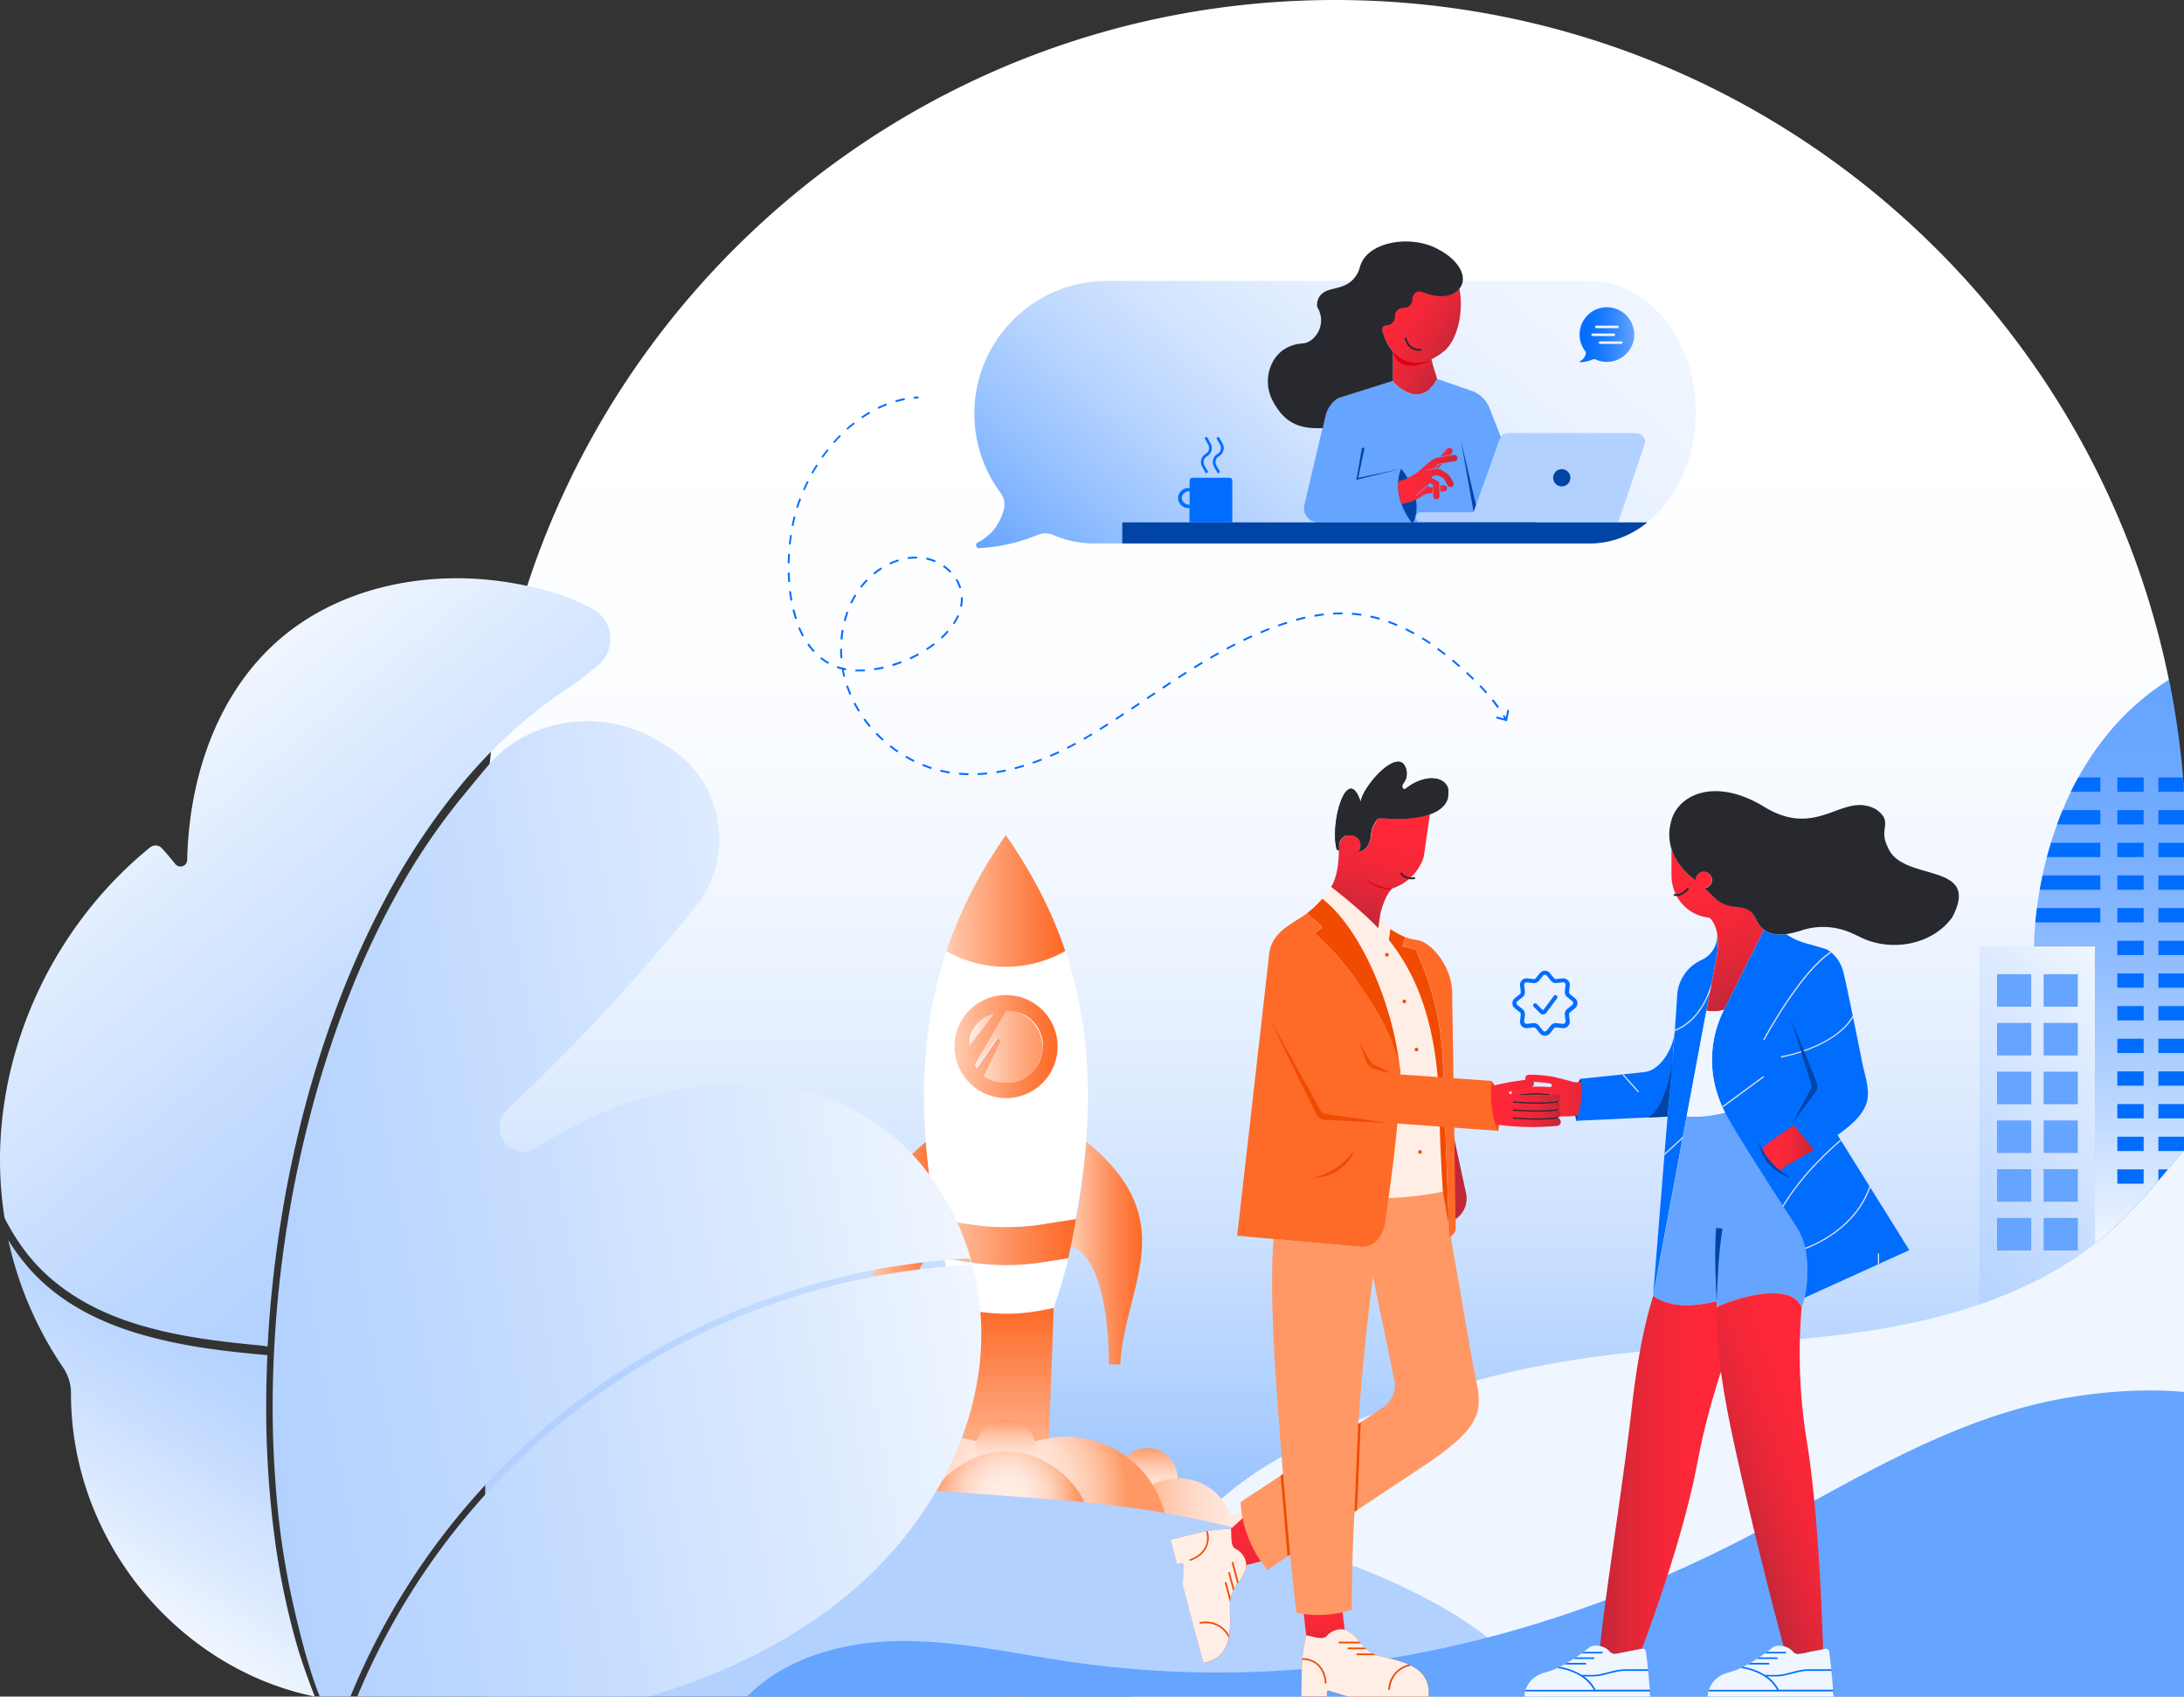 <svg xmlns="http://www.w3.org/2000/svg" xmlns:xlink="http://www.w3.org/1999/xlink" viewBox="0 0 1164.1 904.06"><rect x="0" y="0" width="1164.1" height="904.06" fill="#333333" stroke="none"/><defs><style>.cls-1,.cls-53,.cls-62{fill:none;}.cls-2{clip-path:url(#clip-path);}.cls-3{clip-path:url(#clip-path-2);}.cls-4{clip-path:url(#clip-path-3);}.cls-5{clip-path:url(#clip-path-4);}.cls-6{clip-path:url(#clip-path-5);}.cls-7{clip-path:url(#clip-path-6);}.cls-8{clip-path:url(#clip-path-7);}.cls-9{clip-path:url(#clip-path-8);}.cls-10{clip-path:url(#clip-path-9);}.cls-11{clip-path:url(#clip-path-10);}.cls-12{clip-path:url(#clip-path-11);}.cls-13{clip-path:url(#clip-path-12);}.cls-14{fill:url(#Dégradé_sans_nom_112);}.cls-15{fill:url(#Dégradé_sans_nom_86);}.cls-16{fill:#65a4ff;}.cls-17{fill:#b1d0ff;}.cls-18{fill:#f0f6ff;}.cls-19{fill:url(#Dégradé_sans_nom_127);}.cls-20,.cls-54{fill:#016dff;}.cls-21{fill:url(#Dégradé_sans_nom_124);}.cls-22{fill:url(#Dégradé_sans_nom_98);}.cls-23{fill:url(#Dégradé_sans_nom_98-2);}.cls-24{fill:url(#Dégradé_sans_nom_98-3);}.cls-25{fill:#fff;}.cls-26{fill:url(#Dégradé_sans_nom_96);}.cls-27{fill:url(#Dégradé_sans_nom_98-4);}.cls-28{fill:url(#Dégradé_sans_nom_98-5);}.cls-29{fill:url(#Dégradé_sans_nom_131);}.cls-30{fill:url(#Dégradé_sans_nom_101);}.cls-31{fill:url(#Dégradé_sans_nom_101-2);}.cls-32{fill:url(#Dégradé_sans_nom_131-2);}.cls-33{fill:url(#Dégradé_sans_nom_100);}.cls-34{fill:url(#Dégradé_sans_nom_101-3);}.cls-35{fill:url(#Dégradé_sans_nom_100-2);}.cls-36{fill:#b2d1ff;}.cls-37{fill:#006dff;}.cls-38{fill:url(#Dégradé_sans_nom_95);}.cls-39{opacity:0.2;isolation:isolate;}.cls-40{fill:#0044a6;}.cls-41{fill:url(#Dégradé_sans_nom_21);}.cls-42{fill:#ed9f00;}.cls-43{fill:url(#Dégradé_sans_nom_21-2);}.cls-44{fill:url(#Dégradé_sans_nom_21-3);}.cls-45{fill:#ff2838;}.cls-46{fill:url(#Dégradé_sans_nom_21-4);}.cls-47{fill:url(#Dégradé_sans_nom_21-5);}.cls-48{fill:#dd0010;}.cls-49{fill:#fd6a28;}.cls-50{fill:#27292f;}.cls-51{fill:url(#Dégradé_sans_nom_55);}.cls-52{fill:url(#Dégradé_sans_nom_29);}.cls-53{stroke:#27292f;}.cls-53,.cls-62{stroke-miterlimit:10;}.cls-54{fill-rule:evenodd;}.cls-55{fill:url(#Dégradé_sans_nom_21-6);}.cls-56{fill:#ffcfd0;}.cls-57{fill:url(#Dégradé_sans_nom_21-7);}.cls-58{fill:#f8f7f6;}.cls-59{fill:url(#Dégradé_sans_nom_21-8);}.cls-60{fill:url(#Dégradé_sans_nom_21-9);}.cls-61{fill:#ff2738;}.cls-62{stroke:#9fa0a3;stroke-width:1.13px;stroke-dasharray:4.53;}.cls-63{fill:#e6e6e6;}.cls-64{fill:url(#Dégradé_sans_nom_21-10);}.cls-65{fill:url(#Dégradé_sans_nom_21-11);}.cls-66{fill:#f14b01;}.cls-67{fill:#ffeee6;}.cls-68{fill:url(#Dégradé_sans_nom_21-12);}.cls-69{fill:url(#Dégradé_sans_nom_21-13);}.cls-70{fill:#ff9865;}.cls-71{fill:url(#Dégradé_sans_nom_21-14);}.cls-72{fill:#fe6a28;}.cls-73{fill:url(#Dégradé_sans_nom_21-15);}.cls-74{fill:url(#Dégradé_sans_nom_21-16);}.cls-75{fill:url(#Dégradé_sans_nom_123);}.cls-76{fill:url(#Dégradé_sans_nom_123-2);}.cls-77{fill:url(#Dégradé_sans_nom_123-3);}.cls-78{fill:url(#Dégradé_sans_nom_123-4);}.cls-79{fill:url(#Dégradé_sans_nom_123-5);}</style><clipPath id="clip-path"><rect class="cls-1" x="-2364.94" y="988.24" width="74" height="74" rx="5"/></clipPath><clipPath id="clip-path-2"><rect class="cls-1" x="-2364.94" y="1079.24" width="74" height="74" rx="5"/></clipPath><clipPath id="clip-path-3"><rect class="cls-1" x="-2364.94" y="83.24" width="74" height="74" rx="5"/></clipPath><clipPath id="clip-path-4"><rect class="cls-1" x="-2364.94" y="174.24" width="74" height="74" rx="5"/></clipPath><clipPath id="clip-path-5"><rect class="cls-1" x="-2364.94" y="265.24" width="74" height="74" rx="5"/></clipPath><clipPath id="clip-path-6"><rect class="cls-1" x="-2364.94" y="355.24" width="74" height="74" rx="5"/></clipPath><clipPath id="clip-path-7"><rect class="cls-1" x="-2364.94" y="446.24" width="74" height="74" rx="5"/></clipPath><clipPath id="clip-path-8"><rect class="cls-1" x="-2364.94" y="536.24" width="74" height="74" rx="5"/></clipPath><clipPath id="clip-path-9"><rect class="cls-1" x="-2364.94" y="626.24" width="74" height="74" rx="5"/></clipPath><clipPath id="clip-path-10"><rect class="cls-1" x="-2364.94" y="717.24" width="74" height="74" rx="5"/></clipPath><clipPath id="clip-path-11"><rect class="cls-1" x="-2364.94" y="807.24" width="74" height="74" rx="5"/></clipPath><clipPath id="clip-path-12"><rect class="cls-1" x="-2364.94" y="898.24" width="74" height="74" rx="5"/></clipPath><linearGradient id="Dégradé_sans_nom_112" x1="711.59" x2="711.59" y2="904" gradientUnits="userSpaceOnUse"><stop offset="0.25" stop-color="#fff"/><stop offset="0.4" stop-color="#fcfdff"/><stop offset="0.52" stop-color="#f2f7ff"/><stop offset="0.63" stop-color="#e1edff"/><stop offset="0.74" stop-color="#c9dfff"/><stop offset="0.84" stop-color="#aacdff"/><stop offset="0.93" stop-color="#85b7ff"/><stop offset="1" stop-color="#65a4ff"/></linearGradient><linearGradient id="Dégradé_sans_nom_86" x1="1012.68" y1="671.12" x2="1156.05" y2="550.83" gradientUnits="userSpaceOnUse"><stop offset="0" stop-color="#b2d1ff"/><stop offset="0.27" stop-color="#bed8ff"/><stop offset="0.76" stop-color="#deebff"/><stop offset="1" stop-color="#f0f6ff"/></linearGradient><linearGradient id="Dégradé_sans_nom_127" x1="1124.34" y1="662.83" x2="1124.34" y2="362.17" gradientUnits="userSpaceOnUse"><stop offset="0" stop-color="#f0f6ff"/><stop offset="0.07" stop-color="#e0edff"/><stop offset="0.28" stop-color="#b4d3ff"/><stop offset="0.49" stop-color="#92beff"/><stop offset="0.68" stop-color="#79b0ff"/><stop offset="0.86" stop-color="#6aa7ff"/><stop offset="1" stop-color="#65a4ff"/></linearGradient><linearGradient id="Dégradé_sans_nom_124" x1="510.7" y1="6627.19" x2="510.7" y2="6479.75" gradientTransform="matrix(1, 0, 0, -1, 32.54, 7324.68)" gradientUnits="userSpaceOnUse"><stop offset="0" stop-color="#fe6a28"/><stop offset="0.69" stop-color="#ffccb2"/><stop offset="0.77" stop-color="#ffcfb7"/><stop offset="0.87" stop-color="#ffd9c6"/><stop offset="0.97" stop-color="#ffe9de"/><stop offset="1" stop-color="#ffeee6"/></linearGradient><linearGradient id="Dégradé_sans_nom_98" x1="463.96" y1="667.88" x2="501.85" y2="667.88" gradientUnits="userSpaceOnUse"><stop offset="0" stop-color="#ffccb2"/><stop offset="0.25" stop-color="#ffaf88"/><stop offset="0.6" stop-color="#fe8a55"/><stop offset="0.86" stop-color="#fe7334"/><stop offset="1" stop-color="#fe6a28"/></linearGradient><linearGradient id="Dégradé_sans_nom_98-2" x1="570.82" y1="667.78" x2="608.71" y2="667.78" xlink:href="#Dégradé_sans_nom_98"/><linearGradient id="Dégradé_sans_nom_98-3" x1="499" y1="661.91" x2="573.6" y2="661.91" xlink:href="#Dégradé_sans_nom_98"/><linearGradient id="Dégradé_sans_nom_96" x1="516.71" y1="557.71" x2="555.72" y2="557.71" gradientUnits="userSpaceOnUse"><stop offset="0" stop-color="#ffeee6"/><stop offset="0.21" stop-color="#ffd8c5"/><stop offset="0.57" stop-color="#ffb691"/><stop offset="0.85" stop-color="#ffa071"/><stop offset="1" stop-color="#ff9865"/></linearGradient><linearGradient id="Dégradé_sans_nom_98-4" x1="508.71" y1="557.7" x2="563.72" y2="557.7" xlink:href="#Dégradé_sans_nom_98"/><linearGradient id="Dégradé_sans_nom_98-5" x1="504.48" y1="480.09" x2="567.82" y2="480.09" xlink:href="#Dégradé_sans_nom_98"/><radialGradient id="Dégradé_sans_nom_131" cx="449.22" cy="778.08" r="16.17" gradientUnits="userSpaceOnUse"><stop offset="0" stop-color="#e6e6e6"/><stop offset="0.18" stop-color="#e3e3e3"/><stop offset="0.33" stop-color="#d9d9d9"/><stop offset="0.46" stop-color="#c8c8c9"/><stop offset="0.59" stop-color="#b0b1b2"/><stop offset="0.71" stop-color="#919295"/><stop offset="0.83" stop-color="#6b6d71"/><stop offset="0.94" stop-color="#404147"/><stop offset="1" stop-color="#27292f"/></radialGradient><linearGradient id="Dégradé_sans_nom_101" x1="611.56" y1="804.04" x2="611.56" y2="771.69" gradientUnits="userSpaceOnUse"><stop offset="0" stop-color="#ffeee6"/><stop offset="0.22" stop-color="#ffece3"/><stop offset="0.39" stop-color="#ffe5d9"/><stop offset="0.55" stop-color="#ffdac8"/><stop offset="0.7" stop-color="#ffcab0"/><stop offset="0.84" stop-color="#ffb691"/><stop offset="0.98" stop-color="#ff9d6c"/><stop offset="1" stop-color="#ff9865"/></linearGradient><linearGradient id="Dégradé_sans_nom_101-2" x1="-2322.77" y1="810.26" x2="-2237.56" y2="810.26" gradientTransform="matrix(-1, 0, 0, 1, -1639.26, 0)" xlink:href="#Dégradé_sans_nom_101"/><radialGradient id="Dégradé_sans_nom_131-2" cx="431.58" cy="800.26" r="34.09" xlink:href="#Dégradé_sans_nom_131"/><radialGradient id="Dégradé_sans_nom_100" cx="536.24" cy="794.25" r="64.28" xlink:href="#Dégradé_sans_nom_101"/><linearGradient id="Dégradé_sans_nom_101-3" x1="536.24" y1="789.29" x2="536.24" y2="756.62" xlink:href="#Dégradé_sans_nom_101"/><radialGradient id="Dégradé_sans_nom_100-2" cx="536.24" cy="798.14" r="37.67" xlink:href="#Dégradé_sans_nom_101"/><linearGradient id="Dégradé_sans_nom_95" x1="2897.4" y1="104.22" x2="2685.36" y2="356.91" gradientTransform="translate(-2086.92)" gradientUnits="userSpaceOnUse"><stop offset="0" stop-color="#f0f6ff"/><stop offset="0.19" stop-color="#edf4ff"/><stop offset="0.36" stop-color="#e2eeff"/><stop offset="0.52" stop-color="#d0e3ff"/><stop offset="0.67" stop-color="#b7d4ff"/><stop offset="0.82" stop-color="#96c1ff"/><stop offset="0.97" stop-color="#6faaff"/><stop offset="1" stop-color="#65a4ff"/></linearGradient><linearGradient id="Dégradé_sans_nom_21" x1="745.17" y1="255.49" x2="776.83" y2="255.49" gradientUnits="userSpaceOnUse"><stop offset="0" stop-color="#f8f7f6"/><stop offset="0" stop-color="#ff2738"/><stop offset="0.3" stop-color="#fc2738"/><stop offset="0.53" stop-color="#f22738"/><stop offset="0.74" stop-color="#e22738"/><stop offset="0.94" stop-color="#ca2738"/><stop offset="1" stop-color="#c22738"/></linearGradient><linearGradient id="Dégradé_sans_nom_21-2" x1="767.73" y1="240.96" x2="774.23" y2="240.96" xlink:href="#Dégradé_sans_nom_21"/><linearGradient id="Dégradé_sans_nom_21-3" x1="767.58" y1="260.34" x2="771.19" y2="260.34" xlink:href="#Dégradé_sans_nom_21"/><linearGradient id="Dégradé_sans_nom_21-4" x1="764.95" y1="248.41" x2="768.65" y2="248.41" xlink:href="#Dégradé_sans_nom_21"/><linearGradient id="Dégradé_sans_nom_21-5" x1="731.66" y1="156.46" x2="777.06" y2="182.68" xlink:href="#Dégradé_sans_nom_21"/><linearGradient id="Dégradé_sans_nom_55" x1="841.96" y1="178.38" x2="871.11" y2="178.38" gradientUnits="userSpaceOnUse"><stop offset="0" stop-color="#016dff"/><stop offset="0.17" stop-color="#0770ff"/><stop offset="0.39" stop-color="#1879ff"/><stop offset="0.65" stop-color="#3389ff"/><stop offset="0.93" stop-color="#5a9eff"/><stop offset="1" stop-color="#65a4ff"/></linearGradient><linearGradient id="Dégradé_sans_nom_29" x1="537.82" y1="902.82" x2="537.82" y2="903.94" gradientUnits="userSpaceOnUse"><stop offset="0.32" stop-color="#fff"/><stop offset="0.4" stop-color="#fff7e7"/><stop offset="0.59" stop-color="#ffe3a8"/><stop offset="0.86" stop-color="#ffc244"/><stop offset="1" stop-color="#ffb00d"/></linearGradient><linearGradient id="Dégradé_sans_nom_21-6" x1="805.74" y1="584.13" x2="859.78" y2="584.13" xlink:href="#Dégradé_sans_nom_21"/><linearGradient id="Dégradé_sans_nom_21-7" x1="922.26" y1="785.94" x2="852.95" y2="785.94" xlink:href="#Dégradé_sans_nom_21"/><linearGradient id="Dégradé_sans_nom_21-8" x1="900.16" y1="448.99" x2="930.99" y2="533.67" xlink:href="#Dégradé_sans_nom_21"/><linearGradient id="Dégradé_sans_nom_21-9" x1="939.27" y1="611.72" x2="967.02" y2="611.72" xlink:href="#Dégradé_sans_nom_21"/><linearGradient id="Dégradé_sans_nom_21-10" x1="987.56" y1="771.41" x2="920.97" y2="795.65" xlink:href="#Dégradé_sans_nom_21"/><linearGradient id="Dégradé_sans_nom_21-11" x1="960.31" y1="696.58" x2="960.35" y2="696.58" xlink:href="#Dégradé_sans_nom_21"/><linearGradient id="Dégradé_sans_nom_21-12" x1="673.11" y1="813.69" x2="652.53" y2="838.21" xlink:href="#Dégradé_sans_nom_21"/><linearGradient id="Dégradé_sans_nom_21-13" x1="705.81" y1="859.06" x2="705.81" y2="878.31" xlink:href="#Dégradé_sans_nom_21"/><linearGradient id="Dégradé_sans_nom_21-14" x1="-3233.4" y1="474.89" x2="-3226.13" y2="476.17" gradientTransform="matrix(-1, -0.05, -0.05, 1, -2422.82, -23.77)" xlink:href="#Dégradé_sans_nom_21"/><linearGradient id="Dégradé_sans_nom_21-15" x1="1938.46" y1="587.89" x2="1977.96" y2="587.89" gradientTransform="translate(-1145.99)" xlink:href="#Dégradé_sans_nom_21"/><linearGradient id="Dégradé_sans_nom_21-16" x1="745.64" y1="427.77" x2="722.87" y2="490.34" xlink:href="#Dégradé_sans_nom_21"/><linearGradient id="Dégradé_sans_nom_123" x1="48.99" y1="839.6" x2="130.4" y2="714.24" gradientUnits="userSpaceOnUse"><stop offset="0" stop-color="#f0f6ff"/><stop offset="0.24" stop-color="#deebff"/><stop offset="0.73" stop-color="#bed8ff"/><stop offset="1" stop-color="#b2d1ff"/></linearGradient><linearGradient id="Dégradé_sans_nom_123-2" x1="507.87" y1="612.12" x2="124.89" y2="679.65" xlink:href="#Dégradé_sans_nom_123"/><linearGradient id="Dégradé_sans_nom_123-3" x1="271.62" y1="591.23" x2="268.84" y2="591.72" xlink:href="#Dégradé_sans_nom_123"/><linearGradient id="Dégradé_sans_nom_123-4" x1="287.6" y1="611.33" x2="284.67" y2="611.84" xlink:href="#Dégradé_sans_nom_123"/><linearGradient id="Dégradé_sans_nom_123-5" x1="82.36" y1="396.6" x2="265.29" y2="614.61" xlink:href="#Dégradé_sans_nom_123"/></defs><g id="Landing_Illu_1" data-name="Landing Illu 1"><path class="cls-14" d="M1164.47,612.56V904H258.71V452.88q0-12.51.68-24.82a449.8,449.8,0,0,1,5.11-47.66C299.17,164.75,486.13,0,711.58,0c219,0,402.34,155.53,444.46,362.17l-71.83,142h32.41V662.83q4.68-3.62,9.12-7.56c.62-.56,1.23-1.11,1.83-1.67l.2-.18a273.38,273.38,0,0,0,22.42-24C1155,623.81,1159.66,618.13,1164.47,612.56Z"/><path class="cls-15" d="M1116.88,504.15V715.07c-2.05.9-4.13,1.69-6.23,2.4a78.32,78.32,0,0,1-19.74,4c-1.22.09-2.43.15-3.64.17H1055.1V504.15Z"/><rect class="cls-16" x="1064.44" y="519.11" width="18.24" height="17.32"/><rect class="cls-16" x="1089.27" y="519.11" width="18.24" height="17.32"/><rect class="cls-16" x="1064.44" y="545.09" width="18.24" height="17.32"/><rect class="cls-16" x="1089.27" y="545.09" width="18.24" height="17.32"/><rect class="cls-16" x="1064.44" y="571.07" width="18.24" height="17.32"/><rect class="cls-16" x="1089.27" y="571.07" width="18.24" height="17.32"/><rect class="cls-16" x="1064.44" y="597.05" width="18.24" height="17.32"/><rect class="cls-16" x="1089.27" y="597.05" width="18.24" height="17.32"/><rect class="cls-16" x="1064.44" y="623.02" width="18.24" height="17.32"/><rect class="cls-16" x="1089.27" y="623.02" width="18.24" height="17.32"/><rect class="cls-16" x="1064.44" y="649" width="18.24" height="17.32"/><rect class="cls-16" x="1089.27" y="649" width="18.24" height="17.32"/><rect class="cls-17" x="1024.72" y="717.56" width="31.97" height="21.64"/><rect class="cls-17" x="1068.23" y="717.56" width="31.97" height="21.64"/><path class="cls-18" d="M1164.47,612.56V904H603.11c.25-4.91.65-9.79,1.23-14.63,1.85-15.51,5.49-30.6,11.79-44.75a119.82,119.82,0,0,1,5.68-11.26A124.46,124.46,0,0,1,632.26,818a140.24,140.24,0,0,1,11-12.23A165.79,165.79,0,0,1,660,791.36c2.81-2.13,5.7-4.2,8.64-6.19l.54-.36c1.2-.81,2.41-1.6,3.63-2.39a297.14,297.14,0,0,1,44.72-23.13l3.46-1.44.9-.37c1.63-.68,3.26-1.33,4.89-2l.65-.26Q740.62,750,754,745.46q22.77-7.68,46.17-13.19,5.82-1.38,11.68-2.61,5.67-1.21,11.37-2.28,12.62-2.4,25.32-4.16c.88-.12,1.75-.24,2.63-.34l5.54-.73,1-.12c1.59-.2,3.19-.38,4.79-.56,6.53-.75,13.07-1.39,19.61-2a2.17,2.17,0,0,0,.76-.09h.06q10.39-.89,20.8-1.64l4.86-.36,4-.28,23.76-1.68c6.42-.49,12.83-1,19.24-1.57,1.09-.09,2.17-.18,3.26-.29l2.21-.21q.3,0,.6-.06H962l3.71-.37h.22c1.07-.1,2.12-.21,3.18-.33,8.5-.88,17-1.92,25.44-3.19l2.58-.38q5.65-.87,11.27-1.91,16.22-3,32.1-7.47,4.89-1.39,9.7-2.94,5.53-1.8,11-3.8l1.54-.57,7.56-3c3.64-1.5,7.24-3.11,10.78-4.8l.46-.21q6.33-3,12.4-6.44c1.88-1.06,3.75-2.16,5.59-3.29a175.59,175.59,0,0,0,17.14-11.76q4.68-3.62,9.12-7.56c.62-.56,1.23-1.11,1.83-1.67l.2-.18a273.38,273.38,0,0,0,22.42-24C1155,623.81,1159.66,618.13,1164.47,612.56Z"/><path class="cls-19" d="M1164.47,433.43V612.56c-4.81,5.57-9.51,11.25-14.28,16.86a273.38,273.38,0,0,1-22.42,24l-.2.18c-.6.56-1.21,1.11-1.83,1.67q-4.44,3.94-9.12,7.56V504.15h-32.41s-.06-4.74.66-12.63c.21-2.29.48-4.85.84-7.63.39-3,.87-6.28,1.49-9.77q.65-3.67,1.48-7.64c.67-3.14,1.44-6.41,2.32-9.77.66-2.49,1.38-5,2.17-7.63q1.45-4.81,3.25-9.77c.92-2.52,1.9-5.07,3-7.63,1.34-3.24,2.79-6.51,4.38-9.77,1.24-2.55,2.55-5.09,4-7.63,10.6-19.26,26-38,48.33-52.11a453,453,0,0,1,7.48,52.11c.21,2.53.41,5.08.58,7.63V422C1164.36,425.79,1164.47,429.61,1164.47,433.43Z"/><rect class="cls-20" x="1128.57" y="414.28" width="14.03" height="7.63"/><rect class="cls-20" x="1128.57" y="431.68" width="14.03" height="7.63"/><rect class="cls-20" x="1128.57" y="449.08" width="14.03" height="7.63"/><rect class="cls-20" x="1128.57" y="466.48" width="14.03" height="7.63"/><rect class="cls-20" x="1128.57" y="483.89" width="14.03" height="7.63"/><path class="cls-20" d="M1119.5,414.28v7.63h-15.74c1.24-2.55,2.55-5.09,4-7.63Z"/><path class="cls-20" d="M1119.5,431.68v7.63h-23.08c.92-2.52,1.9-5.07,3-7.63Z"/><path class="cls-20" d="M1119.5,449.08v7.63H1091c.66-2.49,1.38-5,2.17-7.63Z"/><path class="cls-20" d="M1119.5,466.48v7.64h-32.3q.65-3.67,1.48-7.64Z"/><path class="cls-20" d="M1119.5,483.89v7.63h-34.63c.21-2.29.48-4.85.84-7.63Z"/><rect class="cls-20" x="1128.57" y="501.29" width="14.03" height="7.63"/><rect class="cls-20" x="1128.57" y="518.69" width="14.03" height="7.63"/><rect class="cls-20" x="1128.57" y="536.1" width="14.03" height="7.63"/><rect class="cls-20" x="1128.57" y="553.5" width="14.03" height="7.63"/><rect class="cls-20" x="1128.57" y="570.9" width="14.03" height="7.63"/><rect class="cls-20" x="1128.57" y="588.31" width="14.03" height="7.63"/><rect class="cls-20" x="1128.57" y="605.71" width="14.03" height="7.63"/><rect class="cls-20" x="1128.57" y="623.11" width="14.03" height="7.63"/><path class="cls-20" d="M1164.1,421.91h-13.66v-7.63h13.08C1163.73,416.81,1163.93,419.36,1164.1,421.91Z"/><rect class="cls-20" x="1150.44" y="431.68" width="14.03" height="7.63"/><rect class="cls-20" x="1150.44" y="449.08" width="14.03" height="7.63"/><rect class="cls-20" x="1150.44" y="466.48" width="14.03" height="7.63"/><rect class="cls-20" x="1150.44" y="483.89" width="14.03" height="7.63"/><rect class="cls-20" x="1150.44" y="501.29" width="14.03" height="7.63"/><rect class="cls-20" x="1150.44" y="518.69" width="14.03" height="7.63"/><rect class="cls-20" x="1150.44" y="536.1" width="14.03" height="7.63"/><rect class="cls-20" x="1150.44" y="553.5" width="14.03" height="7.63"/><rect class="cls-20" x="1150.44" y="570.9" width="14.03" height="7.63"/><rect class="cls-20" x="1150.44" y="588.31" width="14.03" height="7.63"/><path class="cls-20" d="M1164.47,605.71v6.85l-.67.78h-13.36v-7.63Z"/><path class="cls-20" d="M1155.52,623.11q-2.54,3-5.08,6v-6Z"/><path class="cls-21" d="M511.07,697l50.55,0-4.54,126.43c0,11.6-8.47,21-19,21h-3.26c-10.48,0-19-9.38-19-21Z"/><path class="cls-22" d="M501.85,664.1c-21.43,7.59-20.07,63.06-20.08,63.07l-6.1.1c-2.24-42.08-34.11-76.23,17.87-118.78A430.07,430.07,0,0,0,501.85,664.1Z"/><path class="cls-23" d="M570.82,664c21.44,7.54,20.2,63,20.21,63l6.1.1c2.16-42.09,34-76.31-18.11-118.75A431.92,431.92,0,0,1,570.82,664Z"/><path class="cls-24" d="M573.6,649.59c-.3,1.67-.61,3.35-.92,5q-1.48,7.8-3.31,15.92l-13.89,2.17a124.77,124.77,0,0,1-38.24,0l-14-2.15v0q-1.83-8.11-3.34-15.92c-.33-1.69-.65-3.36-.93-5l2.85.44,15.36,2.38a125.46,125.46,0,0,0,38.25,0l15.29-2.4Z"/><path class="cls-25" d="M555.48,672.73l13.89-2.17c-.11.53-.24,1.06-.35,1.58a240,240,0,0,1-7.4,24.8c-3.28.74-7.45,1.56-12.16,2.21a96.33,96.33,0,0,1-26.22,0c-4.71-.63-8.89-1.44-12.17-2.18a237.46,237.46,0,0,1-7.45-24.78c-.13-.54-.24-1.07-.35-1.59l14,2.15A124.77,124.77,0,0,0,555.48,672.73Z"/><path class="cls-25" d="M576.92,544.07a234.67,234.67,0,0,0-9.1-37.3c-9.68,4.62-20.21,8.13-31.65,8.14s-22-3.46-31.69-8.08a234.59,234.59,0,0,0-9.76,42.38,282.29,282.29,0,0,0-1.17,59.28v.19l0,.19c0,.45.07.89.11,1.34s.07.89.11,1.34c0,.24,0,.49.07.73v.1c0,.47.09,1,.14,1.43s.06.72.1,1.08.08.73.11,1.1,0,.49.07.73.05.49.08.73,0,.42.06.64,0,.42.07.63l.06.6c0,.29.06.59.1.88l.09.87c.05.37.09.75.13,1.11l.15,1.24c0,.13,0,.26,0,.4s0,.06,0,.09c0,.3.07.6.11.9l.06.52s0,0,0,.07v0c0,.08,0,.17,0,.26s0,.14,0,.22,0,.24.05.36l.09.76c0,.19.05.38.08.56s.07.51.1.76a.31.31,0,0,0,0,.1l0,.27a1.85,1.85,0,0,1,0,.23l0,.23c0,.17,0,.33.06.49s.05.33.08.5c.11.84.23,1.69.35,2.54,0,.31.09.62.13.93s.1.62.14.93l.12.83c0,.27.08.55.13.83a2.19,2.19,0,0,0,0,.27l.06.42.06.43c.09.54.17,1.07.25,1.61l.27,1.61v.05s0,0,0,0h0l.42,2.61c.09.54.19,1.09.28,1.63s.19,1.08.29,1.62c.18,1,.37,2.08.55,3.14h0l2.85.43,15.36,2.37.83.13,1.86.26,1,.12.95.12,1.37.15c.79.08,1.59.16,2.38.22h0c.8.07,1.59.13,2.39.18h0c.8.06,1.6.1,2.4.14l2.39.09,1.2,0,1.2,0h2.4l1.19,0,1.2,0,2.4-.1,2.39-.13,2.39-.19,2.39-.23,1.19-.13,2.38-.31,1.19-.16,1.19-.18,15.29-2.4,1.31-.2.37-.06.28,0,.89-.14h0c.56-3,1.06-6.05,1.53-9h0C580.93,604.24,581.38,572.64,576.92,544.07Zm-51.35,17h0l5.6-8.19h0l1.62,1.16h0l-5,10.55-2,4.13-.66,1.37-1.31,2.75h0a19.85,19.85,0,0,1-3.61-3.94Z"/><path class="cls-26" d="M555.72,557.68a19.52,19.52,0,0,1-19.5,19.54h-.61l-.65,0h-.14l-.73-.06-.59-.07L533,577l-.22,0c-.48-.08-1-.2-1.45-.32a.11.11,0,0,1-.08,0l-.79-.23h0l-.27-.09-.37-.12-.39-.14-.75-.29-.45-.2a4,4,0,0,1-.42-.2l-.3-.14-.54-.28-.16-.09-.27-.16-.35-.2c-.46-.27-.9-.56-1.34-.88l0,0c-.32-.22-.63-.45-.93-.7l0,0h0l3.93-8.25,5-10.55-1.62-1.16L525.58,561h0l-5.35,7.83h0c-.23-.33-.46-.67-.67-1s-.41-.7-.61-1.05a19.4,19.4,0,0,1-2.21-9v-.46a.49.49,0,0,1,0-.12c0-.11,0-.23,0-.34v0c0-.16,0-.31,0-.47s0-.32,0-.47,0,0,0,0l.06-.62s0-.06,0-.08c0-.2.05-.4.09-.61s0-.26.07-.38,0-.26.07-.38a6.4,6.4,0,0,1,.14-.63c0-.1.06-.2.08-.31s.07-.29.11-.44.09-.28.13-.43l0-.07c0-.16.09-.3.15-.46l.06-.17.07-.18.25-.69c.1-.22.19-.44.29-.67,0,0,0,0,0,0h0c.06-.11.11-.23.17-.35s.12-.23.17-.35l.29-.55.06-.12.39-.66.4-.64.52-.74a3.18,3.18,0,0,1,.26-.35l.39-.51.07-.08c.3-.37.63-.72,1-1.09l.09-.1.11-.11a20.24,20.24,0,0,1,2.26-2h0c.41-.3.83-.58,1.27-.86s.88-.52,1.34-.76h0c.22-.12.45-.24.69-.35l.71-.31h0l.54-.22.33-.12.6-.21.17,0,.6-.19a20.27,20.27,0,0,1,4.7-.73h.59a19.53,19.53,0,0,1,5.8.87c.31.09.61.19.91.3a20.18,20.18,0,0,1,4.19,2.14h0c.51.35,1,.72,1.49,1.11a19.64,19.64,0,0,1,3.78,4.15,18.31,18.31,0,0,1,1,1.59,18.52,18.52,0,0,1,.92,2,16.13,16.13,0,0,1,.77,2.25A19.83,19.83,0,0,1,555.72,557.68Z"/><path class="cls-27" d="M558.82,542a27.56,27.56,0,0,0-47,3,29,29,0,0,0-1.77,4.26,27.53,27.53,0,0,0,26.22,35.89,27,27,0,0,0,4.24-.33A27.5,27.5,0,0,0,558.82,542Zm-42.09,15v-.22c0-.09,0-.18,0-.26a5.8,5.8,0,0,1,0-.48c0-.05,0-.09,0-.13a.22.22,0,0,0,0-.08v0h0a1.15,1.15,0,0,1,0-.19.86.86,0,0,1,0-.17v-.15s0-.07,0-.11v-.06h0a.13.13,0,0,0,0-.06v0h0v0a0,0,0,0,0,0,0h0v0l0-.2c0-.07,0-.14,0-.19l0-.2c0-.12,0-.23.07-.35v0h0c0-.06,0-.13,0-.2s.06-.33.1-.5c0,0,0,0,0,0h0l0-.06s0,0,0,0l0-.11c0-.05,0-.1,0-.16s0,0,0,0l0,0a.06.06,0,0,0,0,0s0-.1,0-.16a1.31,1.31,0,0,1,0-.15s0,0,0,0a.43.43,0,0,0,0,0h0l0-.1.06-.22h0s0,0,0-.07h0a4.11,4.11,0,0,1,.15-.46,1.34,1.34,0,0,1,.07-.18,0,0,0,0,1,0,0h0v-.07s0,0,0,0h0a0,0,0,0,0,0,0l.09-.22c0-.05,0-.09,0-.14s.09-.23.13-.34l.29-.67s0,0,0,0h0c0-.12.1-.23.15-.35l.09-.18c.06-.12.11-.24.18-.36h0l0,0,0,0s0,0,0,0l0,0a1.74,1.74,0,0,1,.1-.19l0-.06h0l0-.05.19-.34.2-.33.4-.64.11-.15a1.43,1.43,0,0,1,.15-.22c.08-.13.17-.24.26-.38h0l.07-.09v0l0,0s0,0,0,0h0a.57.57,0,0,1,.12-.15h0l.19-.25a2.32,2.32,0,0,1,.21-.25l0,0h0l0,0,.21-.23,0-.06.06-.06.29-.33,0,0,.35-.38.1-.1,0-.06.05,0h0c.08-.09.17-.17.25-.25l.25-.24.3-.28.26-.23,0,0,.28-.24.26-.23.49-.37,0,0,.09-.06h0c.21-.16.42-.3.63-.44l.64-.43.33-.19,1-.56h0l.17-.07h.05l0,0c.14-.07.28-.15.43-.21l.7-.31h0l.08,0,.23-.1a2.18,2.18,0,0,0,.23-.09l.16-.06.17-.07.21-.07.07,0h0l.1,0,.1,0h.1l.08,0,.09,0,.3-.1.14,0,.13,0L528,542.65l-7.69,9.91h0l-3.54,4.57h0A.49.49,0,0,1,516.73,557Zm39,.9a2,2,0,0,1,0,.25,4.1,4.1,0,0,1,0,.5l0,.5c0,.34,0,.66-.1,1,0,.16,0,.32-.07.49s0,.3-.07.46a0,0,0,0,1,0,0,3.4,3.4,0,0,1-.09.46c0,.16-.06.32-.1.48s-.07.31-.11.47h0c-.08.31-.17.62-.26.92l-.15.46c-.1.31-.21.6-.33.9-.06.15-.11.29-.18.44s-.11.26-.17.4-.14.31-.22.47l-.21.42c-.21.42-.44.84-.69,1.24s-.33.53-.5.79-.36.51-.55.76l-.28.38-.6.72c-.16.19-.33.38-.5.56l-.34.36c-.32.32-.65.63-1,.93l-.36.31-.41.34-.39.3-.33.24-.44.31-.45.3c-.3.2-.61.39-.93.56a5.05,5.05,0,0,1-.45.25c-.22.13-.46.24-.69.36h0l-.69.31-.48.2-.28.11,0,0h-.05l-.21.08c-.12,0-.23.09-.35.12l-.33.11-.69.21h0l-.52.14-.51.12-.39.08-.31.07-.35.06-.35,0-.31,0-.2,0-.39,0h-.08l-.41,0-.5,0-1,0h-1.69l-.45,0-.59-.07h-.19l-.16,0-.15,0-.23,0-.17,0h-.07l-.12,0h-.06a3.87,3.87,0,0,1-.59-.13l-.22-.05-.22-.06h-.08c-.13,0-.24-.06-.36-.09l-.17-.05-.26-.08h0l-.26-.08h0l-.07,0-.23-.07-.07,0a.8.8,0,0,0-.2-.07l-.19-.08-.37-.14-.13-.05-.09,0-.15-.06-.22-.1h0l-.23-.1-.16-.07,0,0-.17-.09a0,0,0,0,1,0,0h0a0,0,0,0,1,0,0l-.27-.13-.27-.14-.1,0h0l-.14-.08-.15-.07,0,0-.24-.14a244407047917.14,244407047917.14,0,0,0-.26-.16h0l-.07,0-.09-.06-.06,0,0,0-.07,0-.08,0c-.31-.2-.64-.41-.94-.64h0l0,0,0,0,0,0s0,0,0,0c-.3-.21-.6-.43-.88-.67h0l1.31-2.75.66-1.37,2-4.13,5-10.55h0l-1.62-1.16h0l-5.6,8.19h0l-5.34,7.83h0c-.12-.17-.23-.33-.34-.51s-.22-.33-.33-.51-.21-.34-.31-.52-.09-.17-.14-.26a2.1,2.1,0,0,1-.13-.26l4.92-8.47h0l9.39-16.12,2.32-4h.59c.21,0,.41,0,.62,0h.14c.26,0,.5,0,.74,0h0l.73.07.73.1.5.08.07,0,.26.05h0a1.73,1.73,0,0,1,.31.07h0l.06,0h.21l0,0h.07a5.54,5.54,0,0,1,.55.14l.34.1.12,0,.07,0,.16.05.46.14.45.16c.37.14.74.28,1.1.45.18.07.36.16.54.24l.31.15.08,0,.13.06.09,0c.15.07.29.15.43.23l.51.28h0a10.23,10.23,0,0,1,1,.62h0l.2.14h0l.34.24.16.12.11.08.14.11c.19.13.36.27.54.42h0l.53.46c.16.14.32.28.47.43l0,0,0,0c.16.15.31.3.46.46h0l.36.38,0,0,.48.54.22.27c.1.11.19.23.28.34q.44.55.84,1.14c.17.25.34.52.5.78l.36.61a.11.11,0,0,0,0,.06h0l0,.06,0,.07.22.41c.07.13.13.27.2.4s.21.44.3.66a5.16,5.16,0,0,1,.21.49c.16.37.3.74.43,1.11s.24.77.34,1.16c.05.2.11.4.16.61s.07.31.1.46l.09.47c.06.31.11.62.16.94s.06.43.08.64,0,.43,0,.64c0,.43.05.87.05,1.32Z"/><path class="cls-28" d="M567.82,506.77a64.24,64.24,0,0,1-46.9,6.59h0a63,63,0,0,1-16.43-6.53c.28-.85.57-1.7.87-2.56h0v0A237.06,237.06,0,0,1,529,455.69c.31-.48.61-1,.91-1.44,2-3.1,4.06-6.18,6.18-9.25,13.16,18.88,23.52,38.32,30.84,59.19v0a0,0,0,0,1,0,0h0C567.24,505.07,567.54,505.92,567.82,506.77Z"/><circle class="cls-29" cx="449.22" cy="778.08" r="16.17"/><circle class="cls-30" cx="611.56" cy="787.86" r="16.17"/><path class="cls-31" d="M598.29,817.41a29.54,29.54,0,0,0,4.3,15.4h78.29a18.18,18.18,0,0,0-24.78-25.08,29.72,29.72,0,0,0-57.81,9.68Z"/><path class="cls-32" d="M474.19,807.41a29.63,29.63,0,0,1-4.29,15.4H391.61a18.18,18.18,0,0,1,24.78-25.08,29.71,29.71,0,0,1,57.8,9.68Z"/><path class="cls-33" d="M622.55,820c0,.49,0,1,0,1.46-.57.45-1.15.88-1.73,1.31H451.69c-.58-.43-1.16-.86-1.74-1.31,0-.48,0-1,0-1.46a54.35,54.35,0,0,1,86.31-44,54.35,54.35,0,0,1,86.31,44Z"/><path class="cls-34" d="M552.58,773a16.05,16.05,0,0,1-.39,3.56,16.32,16.32,0,0,1-15.94,12.77h0a16.34,16.34,0,0,1-16-12.77,16.67,16.67,0,0,1-.39-3.56,16.34,16.34,0,0,1,16.34-16.34h0A16.34,16.34,0,0,1,552.58,773Z"/><path class="cls-35" d="M583.46,822.81H489a49.81,49.81,0,0,1,31.26-46.23l1.07-.42a42.46,42.46,0,0,1,29.76,0l1.07.42A49.8,49.8,0,0,1,583.46,822.81Z"/><path class="cls-36" d="M823.64,904H258.71V664.63q4.2,3.39,8.18,7c1.31,1.19,2.6,2.39,3.87,3.63,6.9,6.74,13.26,14,19.51,21.32,7.22,8.51,14.28,17.17,21.83,25.34,1.3,1.4,2.57,2.74,3.93,4.15s2.74,2.82,4.15,4.19l2.4,2.3,1.13,1a185.06,185.06,0,0,0,45.1,30.31l1.18.59q4.33,2.12,8.76,4a260,260,0,0,0,27.17,9.87q9.91,3,20,5.36c1.09.26,2.18.51,3.28.75,1.85.41,3.71.82,5.57,1.2l1.15.24q10.51,2.13,21.06,3.7,9.5,1.41,19,2.49c3.28.38,6.57.72,9.85,1.06l3.71.37,1.91.1c7.91.77,15.83,1.4,23.76,2L539,797.33l8.89.64c18.45,1.35,36.89,2.92,55.21,5.44q12.7,1.77,25.32,4.16,7.27,1.41,14.52,3c1.62.36,3.22.71,4.84,1.09l2.83.65c.88.21,1.75.41,2.62.63,2.81.68,5.6,1.38,8.39,2.08a518.39,518.39,0,0,1,69,23c18.07,7.46,36.1,16.32,52.35,27.32A171.57,171.57,0,0,1,810,887.68a135,135,0,0,1,9.43,10.71Q821.63,901.14,823.64,904Z"/><path class="cls-37" d="M865.62,155.32h-1.37q3.46,0,6.9.33A45.88,45.88,0,0,0,865.62,155.32Z"/><path class="cls-38" d="M903.84,219.67c0,19.31-6.32,36.8-16.54,49.47-.41.5-.83,1-1.26,1.5a59.16,59.16,0,0,1-4.84,5c-.53.49-1.07,1-1.62,1.45s-1,.84-1.49,1.24q-1.7,1.38-3.5,2.6a49.93,49.93,0,0,1-4.51,2.76,47.32,47.32,0,0,1-21.18,5.87l-1.51,0H583.11a53.46,53.46,0,0,1-21.7-4.48l-.13-.06a10.37,10.37,0,0,0-8.14,0c-.35.15-.71.3-1.07.43a95.83,95.83,0,0,1-30.21,6.65,1.58,1.58,0,0,1-1.6-1.55,1.59,1.59,0,0,1,.77-1.38,27.47,27.47,0,0,0,9.39-7.84,28.43,28.43,0,0,0,4.62-9.81,10.48,10.48,0,0,0-1.64-8.78,70.75,70.75,0,0,1,49.48-112.7l.24,0c2.3-.22,4.6-.34,6.9-.34H847.39a48.1,48.1,0,0,1,27.2,8.64C892,170.26,903.84,193.25,903.84,219.67Z"/><path class="cls-16" d="M803.27,241.16l-11.72,31.36H785.6l-.17.47H757.29a2.7,2.7,0,0,0-2.68,2.69,2.68,2.68,0,0,0,2.68,2.68H702.62a7.58,7.58,0,0,1-7.37-9.31l3.36-14.23.2-.8,7.68-32.54a16,16,0,0,1,4.91-8h0c.13-.11.26-.22.4-.32h0a8.15,8.15,0,0,1,2.8-1.38L726,208.17l.67-.21,12.22-3.83.64-.2,2.83-.89s14,16.81,23.58-1.18l19.32,6.72a16.13,16.13,0,0,1,8.84,9.29l2.78,7.1.24.61,2.85,7.25Z"/><path class="cls-20" d="M820.59,275.68a2.7,2.7,0,0,1-2.69,2.68H757.29a2.68,2.68,0,0,1-2.68-2.68,2.7,2.7,0,0,1,2.68-2.69H817.9A2.69,2.69,0,0,1,820.59,275.68Z"/><circle class="cls-39" cx="782.68" cy="274.45" r="0.32"/><path class="cls-40" d="M754.69,274.13q-.18.89-.45,1.8a20.36,20.36,0,0,1-.88,2.43h-1a37.78,37.78,0,0,1-5.35-9.82c-.07-.18-.14-.36-.2-.55-.13-.35-.24-.7-.35-1.07-.2-.64-.37-1.3-.53-2l-.12-.48,0-.18c0-.17-.08-.35-.11-.53l-.15-.8c-.14-.87-.24-1.75-.3-2.66,0-.25,0-.5,0-.76a.38.38,0,0,0,0-.1c0-.28,0-.55,0-.83s0-.38,0-.57c0-.35,0-.7,0-1.05,0,0,0-.05,0-.07,0-.19,0-.39,0-.58a24.4,24.4,0,0,1,1.5-6.56,35.08,35.08,0,0,1,3.55,5,33.38,33.38,0,0,1,4.42,11.44A22.27,22.27,0,0,1,754.69,274.13Z"/><path class="cls-41" d="M775.94,242.63a1.69,1.69,0,0,0-1.05-.17l-2.32.37-5.21.84-1.17.2a5.9,5.9,0,0,0-2.53,1.06,35.59,35.59,0,0,0-4.52,3.61,32.45,32.45,0,0,1-8.83,6.22,17.79,17.79,0,0,1-5,1.58A28.45,28.45,0,0,0,747,268.55a25.59,25.59,0,0,0,11.72-4.76c.63-.49,3.92-1.07,3.92-1.07l1-.12-.07-3.06-1.14.1a1.1,1.1,0,0,1-.58-.12,1.08,1.08,0,0,1-.38-.33,1,1,0,0,1-.16-.58l-6.72,5.93-.22-.26,7.23-6.39,0,0a1,1,0,0,1,1.07-.21l.53.18a1,1,0,0,1,.64.73.52.52,0,0,1,0,.21v0l0,.52v.18l.07,3.05h0l0,1.91a1.65,1.65,0,0,0,1.71,1.62,1.62,1.62,0,0,0,1.43-.88,1.78,1.78,0,0,0,.2-.83l-.05-2.21-.08-3.37,0-1.46a.85.85,0,0,0-.46-.74l-3.18-1.72c-.51-.26-.27-1.1.26-1.2l2.2-.42a.9.9,0,0,1,.56.09l2.82,1.51a.88.88,0,0,1,.35.34l2,3.51a1.66,1.66,0,0,0,2.28.62,1.92,1.92,0,0,0,.65-.65,1.71,1.71,0,0,0,0-1.63l-1.44-2.55a7.86,7.86,0,0,0-3.1-3l-2.57-1.38a2.88,2.88,0,0,0-1.16-.33,3.51,3.51,0,0,0-.56,0l-1.22.19h0l-.33.05-.19,0-3.56.55-.06-.33,4-.62,1.68-1.91a1.88,1.88,0,0,1,1-.58l.2-.06h.09l0,0,1.63-.27,6.41-1.06a1.67,1.67,0,0,0,1.39-1.91A1.71,1.71,0,0,0,775.94,242.63Z"/><path class="cls-42" d="M761.71,258.29a.32.32,0,0,0,0,.09.36.36,0,0,0,0-.09h0Z"/><path class="cls-43" d="M774,241.11a1.4,1.4,0,0,1-.22.32l-.88,1-5.2.85,3.58-4.06a1.67,1.67,0,0,1,2.36-.16A1.68,1.68,0,0,1,774,241.11Z"/><path class="cls-44" d="M771.18,260a1.6,1.6,0,0,1-.19,1,1.64,1.64,0,0,1-1.27.86l-2.07.24-.07-3.36,1.75-.2A1.67,1.67,0,0,1,771.18,260Z"/><polygon class="cls-45" points="767.38 247.09 769.01 246.82 769.01 246.82 767.38 247.09"/><path class="cls-46" d="M768.65,247.23l-1.85,2.07-1.85.29,1.4-1.61a1.52,1.52,0,0,1,1-.53Z"/><path class="cls-47" d="M769.31,187.44a34.56,34.56,0,0,1-6.31,4,67.63,67.63,0,0,0,2.16,7.65c.3.91.57,1.83.8,2.75h0c-5.15,9.7-11.6,9.28-16.45,6.84l-.77-.41-.64-.38-.08,0-.71-.46-.19-.13-.92-.66c-.48-.37-.92-.73-1.32-1.09-.17-.14-.33-.29-.49-.44l-.24-.21c-.16-.15-.32-.31-.48-.45a2.13,2.13,0,0,0-.26-.26c-.66-.68-1-1.12-1-1.12v-15.7A24.84,24.84,0,0,1,739,182c-.13-.26-.25-.51-.37-.77-.28-.64-.56-1.29-.8-1.94-.32-.88-.61-1.77-.87-2.66-.1-.34-.2-.69-.29-1v0a33.2,33.2,0,0,1-.69-3.35,49,49,0,0,1-.48-9.49,4,4,0,0,1-3.73-3.42,4.08,4.08,0,0,1,3.39-4.68,4.32,4.32,0,0,1,1.19,0c2.68-15.63,11.48-30.75,28.52-21a25.56,25.56,0,0,1,10.51,12C782,160.31,777.86,181,769.31,187.44Z"/><path class="cls-48" d="M763,191.46a22.35,22.35,0,0,1-8,3.24,14.07,14.07,0,0,1-8-1,8.22,8.22,0,0,1-4-4.4,9,9,0,0,1-.49-1.94,16.65,16.65,0,0,0,8.06,5.42A18.21,18.21,0,0,0,763,191.46Z"/><polygon class="cls-40" points="787.53 272.52 785.55 273.15 778.64 234.54 786.76 269.25 787.53 272.52"/><path class="cls-49" d="M742.8,203.51l-.26-.29Z"/><path class="cls-50" d="M778.19,153.41a13.63,13.63,0,0,1-1.54,1.58c-6.12,5.29-15.79,1.58-16.23,1.37h0s-2.69-.85-2.69-.88h0a3.75,3.75,0,0,0-4.23,1.55,4.64,4.64,0,0,0-.68,2.48,4.64,4.64,0,0,1-4.66,4.57h-.39a4.26,4.26,0,0,0-4.23,4.54,4.64,4.64,0,0,1-4.65,4.75s-3,0-1.91,3.29c.29.89.54,1.78.88,2.65.23.66.51,1.31.8,2,.11.26.23.52.35.77a25.6,25.6,0,0,0,3.42,5.34V203l-27.74,8.71a8.15,8.15,0,0,0-2.8,1.38h0c-.14.1-.27.21-.4.32h0a16,16,0,0,0-4.91,8c-.35,1.38-.88,3.78-1.51,6.7-13.53.64-20.7-3.4-26.64-14.4a22.14,22.14,0,0,1-1-18.84c3.09-7.55,9.53-11.4,17-11.89a7.77,7.77,0,0,0,3.48-1.09,13.15,13.15,0,0,0,5.24-16.22l-.12-.29a6.8,6.8,0,0,0-.39-.76c-.8-1.35-.94-2.85.11-5.66,3.4-6.57,11.33-3.69,17.7-9.3a14.92,14.92,0,0,0,4.34-7.2,16.14,16.14,0,0,1,2.14-4.63,18.43,18.43,0,0,1,5.92-5.2c9.25-5.32,23.86-5.25,33.61.15l.18.1c.2.12.41.23.62.34C778.39,139.21,782.2,148.21,778.19,153.41Z"/><polygon class="cls-40" points="746.77 249.78 723.36 254.78 723.83 255.23 727.27 238.77 725.97 238.52 723.07 255.08 722.97 255.68 723.54 255.54 746.77 249.78"/><path class="cls-36" d="M876.92,235.78a5,5,0,0,0-5-5H803.66a4.18,4.18,0,0,0-3.66,2,11.61,11.61,0,0,0-1.33,2.95l-5.95,16.74-6,16.73-1.16,3.27-.17.47H757.29a2.7,2.7,0,0,0-2.68,2.69,2.68,2.68,0,0,0,2.68,2.68H862.52Z"/><circle class="cls-40" cx="832.45" cy="254.58" r="4.6"/><path class="cls-40" d="M878.09,278.36q-1.7,1.38-3.5,2.6a49.93,49.93,0,0,1-4.51,2.76,47.32,47.32,0,0,1-21.18,5.87l-1.51,0H598.18V278.36Z"/><path class="cls-20" d="M655.45,254.58H635.6a1.53,1.53,0,0,0-1.53,1.52v4h-.83a5.31,5.31,0,0,0-5.3,5.68,5.46,5.46,0,0,0,5.53,4.95H634s0,0,0,0v7.64s0,0,0,0h22.83s0,0,0,0V256.1A1.53,1.53,0,0,0,655.45,254.58ZM634.07,269s0,0,0,0c-2.32-.1-4.16-1.7-4.16-3.65a3.35,3.35,0,0,1,1.29-2.59,4.81,4.81,0,0,1,2.87-1.07s0,0,0,0Z"/><path class="cls-20" d="M642.76,252.23l-2-3.53a5,5,0,0,1,1.89-6.84A3.56,3.56,0,0,0,644,237l-2-3.57,1.26-.72,2,3.57a5,5,0,0,1-1.89,6.84A3.58,3.58,0,0,0,642,248l2,3.52Z"/><path class="cls-20" d="M649.09,252.23l-2-3.53a5,5,0,0,1,1.89-6.84,3.55,3.55,0,0,0,1.35-4.86l-2-3.57,1.26-.72,2,3.57a5,5,0,0,1-1.89,6.84,3.58,3.58,0,0,0-1.35,4.87l2,3.52Z"/><path class="cls-51" d="M855.05,163.77A14.64,14.64,0,0,0,842,177a14.49,14.49,0,0,0,2.86,10,2.17,2.17,0,0,1,.34,1.8,6,6,0,0,1-1,2,5.61,5.61,0,0,1-1.94,1.61.33.33,0,0,0,.18.62,19.79,19.79,0,0,0,6.43-1.46,2.18,2.18,0,0,1,1.68,0,14.51,14.51,0,0,0,7.4,1.19,14.27,14.27,0,0,0,3.65-.84A14.66,14.66,0,0,0,871,179.86c0-.14,0-.27,0-.41A14.58,14.58,0,0,0,855.05,163.77Zm9.14,19.46H852.85a.66.66,0,0,1-.66-.66.67.67,0,0,1,.66-.67h11.34a.67.67,0,0,1,.66.67A.66.66,0,0,1,864.19,183.23Zm-13.33-9.7h11.35a.66.66,0,0,1,0,1.32H850.86a.66.66,0,1,1,0-1.32Zm-2,4.19h11.34a.66.66,0,0,1,0,1.32H848.88a.66.66,0,1,1,0-1.32Z"/><path class="cls-52" d="M563.36,902.82q-12.63,1.11-25.54,1.12t-25.54-1.12Z"/><path class="cls-16" d="M1164.47,741.74V904H398.21q2.34-2.38,4.86-4.52a91.47,91.47,0,0,1,22.13-13.91l.86-.38c15.14-6.71,32.11-10,48.84-10.61,1.56-.07,3.11-.13,4.66-.13a239.83,239.83,0,0,1,29.35,1.62c3.1.35,6.19.73,9.29,1.16,8.11,1.1,16.21,2.42,24.31,3.77l3.12.53c7.62,1.29,15.25,2.58,22.88,3.71l1.82.26q13.23,1.92,26.54,3.21c115.88,11.17,228.33-15.28,331.48-68.3,34.63-17.8,68-38.11,103.68-53.76,22.56-9.91,46.14-17.94,70.5-21.95C1110,743.47,1135.58,739.19,1164.47,741.74Z"/><path class="cls-20" d="M487.16,212.43l-.11-1c.83-.09,1.67-.16,2.51-.21l.07,1C488.8,212.27,488,212.34,487.16,212.43Z"/><path class="cls-20" d="M516.15,413.05c-1.69,0-3.39-.13-5-.28l.09-1c1.62.14,3.29.24,5,.27Zm5-.06-.05-1c1.64-.07,3.31-.19,5-.37l.1,1C524.53,412.79,522.84,412.92,521.19,413Zm-15.08-.85c-1.66-.27-3.32-.61-4.94-1l.24-1c1.59.39,3.23.72,4.86,1ZM531.2,412l-.16-1c1.61-.25,3.26-.56,4.9-.91l.21,1C534.49,411.39,532.82,411.7,531.2,412Zm9.84-2.08-.25-1c1.58-.41,3.2-.87,4.8-1.36l.29.95C544.27,409,542.64,409.46,541,409.88Zm-44.72-.13c-1.59-.52-3.18-1.1-4.74-1.74l.38-.92c1.53.62,3.1,1.2,4.67,1.71Zm54.34-2.82-.34-.95c1.55-.54,3.12-1.12,4.68-1.74l.37.93C553.8,405.79,552.21,406.38,550.66,406.93ZM487,406c-1.5-.74-3-1.55-4.44-2.39l.51-.87c1.42.84,2.9,1.63,4.38,2.36Zm73-2.7-.39-.92c1.5-.65,3-1.34,4.55-2.05l.42.9C563.07,401.9,561.53,402.6,560,403.25Zm-81.73-2.38c-1.39-.94-2.76-1.94-4.07-3l.61-.78c1.3,1,2.65,2,4,2.93Zm90.83-1.9-.46-.89c1.47-.75,3-1.53,4.42-2.33l.48.88C572.08,397.43,570.58,398.22,569.11,399Zm-98.76-4.32c-1.24-1.13-2.46-2.31-3.62-3.51l.72-.69c1.14,1.18,2.34,2.34,3.57,3.45Zm107.58-.48-.5-.86,2-1.15,2.33-1.4.52.85L579.91,393Zm8.59-5.18-.52-.85c1.41-.88,2.82-1.76,4.23-2.66l.54.84Q588.66,387.67,586.52,389Zm-123.17-1.6c-1.08-1.29-2.12-2.62-3.1-4l.81-.59c1,1.33,2,2.65,3.06,3.92ZM595,383.61l-.54-.83,4.19-2.74.55.83C597.78,381.79,596.39,382.71,595,383.61Zm-137.53-4.38c-.89-1.44-1.73-2.91-2.49-4.39l.88-.46c.76,1.45,1.59,2.91,2.46,4.32Zm145.91-1.12-.55-.83L607,374.5l.56.83Zm194.77-.83c-1-1.31-2-2.64-3-4l.78-.63c1.07,1.34,2.09,2.69,3.05,4Zm-186.44-4.74-.56-.83,4.17-2.78.55.83Zm-158.88-2.26c-.66-1.55-1.26-3.14-1.8-4.72l.95-.32c.52,1.56,1.12,3.12,1.77,4.64Zm339.09-.79c-1.07-1.22-2.2-2.46-3.36-3.68l.72-.69c1.17,1.23,2.31,2.48,3.39,3.71ZM620,367l-.56-.83c1.4-.93,2.79-1.85,4.19-2.76l.54.83Zm165-4.74c-1.17-1.14-2.38-2.3-3.62-3.44l.68-.73c1.24,1.14,2.47,2.31,3.64,3.46Zm-156.65-.75-.55-.84c1.41-.91,2.81-1.81,4.23-2.7l.53.84Q630.49,360.13,628.39,361.49Zm-178.78-.78c-.32-1.31-.6-2.65-.84-4-.94-.24-1.85-.51-2.73-.82l.33-.94c.82.29,1.67.54,2.54.76l.69-.11c0,.1,0,.19,0,.29.49.11,1,.21,1.48.3l-.17,1-1.13-.22c.22,1.18.47,2.36.75,3.51Zm8.31-2.95c-.64,0-1.28,0-1.92,0l0-1a45.63,45.63,0,0,0,4.95-.06l.07,1C460,357.73,458.94,357.76,457.92,357.76Zm8.16-.64-.15-1c1.62-.25,3.27-.56,4.88-.92l.22,1C469.39,356.55,467.73,356.87,466.08,357.12Zm170.76-1-.53-.85q2.13-1.32,4.28-2.61l.52.86Q639,354.82,636.84,356.13Zm140.86-.66c-1.24-1.07-2.52-2.16-3.81-3.22l.63-.77c1.3,1.07,2.59,2.16,3.84,3.24Zm-301.79-.57-.29-1c1.58-.48,3.16-1,4.71-1.61l.35.94C479.11,353.86,477.51,354.41,475.91,354.9Zm-34.5-1.12a32,32,0,0,1-4.2-2.85l.62-.78a30.28,30.28,0,0,0,4.07,2.75Zm43.92-2.47-.42-.91c1.49-.69,3-1.45,4.43-2.25l.48.87C488.36,349.84,486.84,350.6,485.33,351.31ZM645.41,351l-.5-.86c1.44-.84,2.9-1.67,4.35-2.49l.49.87C648.3,349.32,646.85,350.14,645.41,351ZM448,350.75c-.13-1.59-.19-3.2-.19-4.8v-.24h1V346c0,1.57.06,3.16.18,4.72Zm322-1.62q-2-1.56-4-3l.6-.81c1.32,1,2.65,2,4,3ZM433.5,347.46a36.89,36.89,0,0,1-3.17-4l.82-.57a35.89,35.89,0,0,0,3.09,3.85Zm60.65-1-.55-.84c1.39-.9,2.76-1.86,4.07-2.86l.6.8C496.94,344.54,495.55,345.52,494.15,346.43Zm160-.33-.48-.88q2.22-1.19,4.45-2.32l.45.89C657.08,344.54,655.6,345.32,654.14,346.1ZM762,343.21c-1.38-.95-2.79-1.87-4.18-2.73l.53-.85c1.4.87,2.82,1.8,4.22,2.75ZM663,341.57l-.44-.9c1.51-.73,3-1.43,4.55-2.13l.41.92C666,340.14,664.53,340.85,663,341.57Zm-214-.82-1-.09c.14-1.68.35-3.37.64-5l1,.17C449.42,337.44,449.2,339.09,449.06,340.75Zm53.1-.46-.68-.73a45.9,45.9,0,0,0,3.45-3.55l.76.66A47.92,47.92,0,0,1,502.16,340.29Zm-74.48-1.1c-.77-1.44-1.5-3-2.17-4.57l.92-.38c.66,1.56,1.38,3.07,2.13,4.47ZM753.47,338c-1.46-.81-3-1.59-4.41-2.31l.44-.89c1.48.72,3,1.51,4.46,2.33Zm-81.33-.51-.39-.92c1.57-.67,3.13-1.3,4.65-1.9l.36.93C675.26,336.15,673.7,336.79,672.14,337.45Zm9.3-3.63-.34-.94c1.61-.57,3.21-1.11,4.77-1.6l.3,1C684.63,332.72,683,333.25,681.44,333.82Zm63.09-.24c-1.53-.65-3.09-1.26-4.64-1.81l.34-.95c1.56.56,3.14,1.18,4.69,1.84Zm-235.77-.95-.84-.55a29.64,29.64,0,0,0,2.36-4.32l.91.4A30.65,30.65,0,0,1,508.76,332.63Zm-58-1.66-1-.25c.43-1.64.93-3.27,1.49-4.83l.94.34C451.65,327.77,451.16,329.36,450.73,331ZM691,330.82l-.26-1c1.64-.45,3.28-.86,4.88-1.22l.22,1C694.21,330,692.58,330.38,691,330.82Zm44.21-.59c-1.6-.46-3.22-.87-4.82-1.23l.21-1c1.62.35,3.27.77,4.89,1.24Zm-311.39-.34c-.51-1.56-1-3.19-1.38-4.86l1-.24c.41,1.65.86,3.26,1.36,4.79Zm276.91-1.25-.17-1c1.67-.29,3.35-.54,5-.73l.12,1C704,328.11,702.34,328.36,700.68,328.64Zm24.77-.54c-.91-.13-1.82-.25-2.74-.35l-2.2-.2.07-1c.75.05,1.49.12,2.24.2.93.1,1.85.22,2.78.36Zm-14.88-.62-.06-1c1.53-.09,3.06-.14,4.56-.14h.48v1h-.47C713.59,327.35,712.08,327.4,710.57,327.48ZM512.75,323.3l-1-.2a19.68,19.68,0,0,0,.42-4c0-.28,0-.56,0-.84l1,0c0,.3,0,.59,0,.88A21.58,21.58,0,0,1,512.75,323.3Zm-58.64-1.65-.91-.42a50,50,0,0,1,2.39-4.46l.86.52A45.51,45.51,0,0,0,454.11,321.65Zm-32.76-1.55c-.29-1.61-.54-3.28-.75-5l1-.12c.21,1.68.46,3.33.75,4.92Zm90-6.64a20.52,20.52,0,0,0-2-4.43l.85-.52a20.7,20.7,0,0,1,2.13,4.65Zm-52.08-.27-.79-.6a44.82,44.82,0,0,1,3.29-3.85l.72.69A44.34,44.34,0,0,0,459.23,313.19Zm-39.12-3.08c-.12-1.64-.2-3.33-.25-5l1,0c.05,1.69.13,3.36.25,5Zm46-4-.64-.77.24-.2a41.9,41.9,0,0,1,3.86-2.78l.54.85a39.81,39.81,0,0,0-3.77,2.7Zm40.2-.91a24.28,24.28,0,0,0-3.73-3.18l.58-.82a26.19,26.19,0,0,1,3.88,3.31Zm-31.87-4.37-.42-.9a36,36,0,0,1,4.73-1.83l.29.95A37.58,37.58,0,0,0,474.41,300.79Zm-53.57-.72-1,0c0-1.65.09-3.34.19-5l1,.06C420.93,296.75,420.87,298.43,420.84,300.07Zm77.43-.48a24.23,24.23,0,0,0-4.66-1.48l.2-1a25.38,25.38,0,0,1,4.86,1.54Zm-14.45-1.68-.15-1a30.49,30.49,0,0,1,4.55-.34h.52v1h-.52A29.79,29.79,0,0,0,483.82,297.91Zm-62.39-7.79-1-.1c.17-1.68.38-3.36.62-5l1,.14C421.81,286.79,421.6,288.46,421.43,290.12Zm1.46-9.86-1-.2c.33-1.68.7-3.33,1.1-4.91l1,.25C423.58,277,423.21,278.59,422.89,280.26Zm2.46-9.65-1-.3c.51-1.59,1.06-3.19,1.65-4.76l.94.36C426.41,267.45,425.86,269,425.35,270.61Zm3.51-9.32-.91-.4c.66-1.52,1.38-3.06,2.12-4.57l.9.45C430.23,258.26,429.52,259.78,428.86,261.29Zm4.44-8.93-.88-.49c.83-1.46,1.69-2.92,2.58-4.33l.84.54C435,249.47,434.11,250.91,433.3,252.36Zm5.31-8.43-.82-.58c1-1.37,2-2.72,3-4l.79.62C440.56,241.23,439.56,242.57,438.61,243.93Zm6.15-7.83-.75-.66c1.12-1.27,2.27-2.51,3.43-3.68l.71.7C447,233.62,445.86,234.85,444.76,236.1Zm7-7.07-.67-.75c1.25-1.12,2.55-2.21,3.86-3.24l.61.79C454.28,226.84,453,227.92,451.76,229Zm7.81-6.14-.56-.83c1.4-.95,2.83-1.85,4.27-2.68l.5.86C462.37,221.06,461,222,459.57,222.89Zm8.6-5-.44-.91c1.53-.73,3.09-1.4,4.64-2l.36.93C471.21,216.53,469.67,217.19,468.17,217.92Zm9.26-3.56-.28-1c1.62-.47,3.27-.88,4.9-1.2l.2,1C480.64,213.5,479,213.89,477.43,214.36Z"/><path class="cls-20" d="M802.3,383.64c-.42-.71-.85-1.41-1.3-2.11l.84-.54c.46.71.89,1.43,1.32,2.14Z"/><polygon class="cls-20" points="797.47 382.78 797.72 381.81 802.49 383.08 803.41 378.24 804.39 378.42 803.27 384.32 797.47 382.78"/><path class="cls-53" d="M749.21,180s.72,6.9,8.4,6.42"/><g id="HD---Formulaires"><g id="Formulaire-_-Onboarding-Incubateur-v.1-_4" data-name="Formulaire-—-Onboarding-Incubateur-v.1-#4"><g id="Group-2"><g id="Group"><path id="Combined-Shape" class="cls-54" d="M823.46,517.26a3.45,3.45,0,0,1,2.68,1.28h0l2.18,2.72a1.26,1.26,0,0,0,1.12.46h0l3.46-.37a3.41,3.41,0,0,1,2.81,1,3.45,3.45,0,0,1,1,2.81h0l-.38,3.46a1.29,1.29,0,0,0,.47,1.13h0l2.71,2.18a3.43,3.43,0,0,1,0,5.36h0l-2.72,2.17a1.3,1.3,0,0,0-.47,1.13h0l.38,3.46a3.44,3.44,0,0,1-3.79,3.8h0l-3.47-.38a1.27,1.27,0,0,0-1.12.47h0l-2.17,2.71a3.45,3.45,0,0,1-5.36,0h0l-2.18-2.72a1.28,1.28,0,0,0-1.13-.46h0l-3.46.37a3.42,3.42,0,0,1-3.79-3.79h0l.37-3.47a1.26,1.26,0,0,0-.46-1.12h0l-2.72-2.19a3.44,3.44,0,0,1,0-5.35h0l2.72-2.19a1.26,1.26,0,0,0,.46-1.12h0l-.37-3.46a3.42,3.42,0,0,1,3.79-3.8h0l3.46.37a1.24,1.24,0,0,0,1.13-.47h0l2.18-2.69A3.44,3.44,0,0,1,823.46,517.26Zm0,2.16a1.27,1.27,0,0,0-1,.48h0l-2.18,2.7a3.44,3.44,0,0,1-3,1.26h0l-3.47-.38a1.27,1.27,0,0,0-1.4,1.41h0l.38,3.46a3.43,3.43,0,0,1-1.27,3h0l-2.71,2.19a1.27,1.27,0,0,0,0,2h0l2.71,2.19a3.43,3.43,0,0,1,1.27,3h0l-.38,3.47a1.27,1.27,0,0,0,.36,1,1.28,1.28,0,0,0,1,.37h0l3.46-.38a3.42,3.42,0,0,1,3,1.27h0l2.18,2.71a1.26,1.26,0,0,0,1,.47,1.27,1.27,0,0,0,1-.47h0l2.17-2.71a3.43,3.43,0,0,1,3-1.26h0l3.47.38a1.28,1.28,0,0,0,1.4-1.41h0l-.38-3.46a3.44,3.44,0,0,1,1.27-3.06h0l2.72-2.17a1.26,1.26,0,0,0,.47-1,1.27,1.27,0,0,0-.47-1h0l-2.72-2.18a3.43,3.43,0,0,1-1.26-3h0l.37-3.47a1.26,1.26,0,0,0-1.4-1.4h0l-3.46.38a3.43,3.43,0,0,1-3-1.27h0l-2.18-2.71A1.28,1.28,0,0,0,823.46,519.42Zm6.23,11.05a1.1,1.1,0,0,1,.24,1.5l0,0-5.75,7.71a2.15,2.15,0,0,1-3.23.27l0,0-3.45-3.47a1.1,1.1,0,0,1,0-1.54,1.08,1.08,0,0,1,1.51,0l0,0,3.45,3.47,5.74-7.71A1.09,1.09,0,0,1,829.69,530.47Z"/></g></g></g></g><path class="cls-40" d="M842.25,574.92s-5.93,9-2,22.31l10.67-1.43L853.16,582Z"/><path class="cls-55" d="M858.59,592.57l-12.31,2.5-4.55-.43a14.79,14.79,0,0,0-2.49,0,65.44,65.44,0,0,1-7.54.26c-4.25-.15-8-.36-11-.35a77.4,77.4,0,0,0-12,1.08,1,1,0,0,1-.24,0,1.88,1.88,0,0,1-1.53-3.12v0a1.78,1.78,0,0,1,.32-.28l.29-.17-.28.18a55.93,55.93,0,0,1,18.89-.84l.12-.57a56.86,56.86,0,0,0-18.94.77,1.7,1.7,0,0,1-.69-.48,1.81,1.81,0,0,1-.44-1.1,1.9,1.9,0,0,1,.39-1.28l.09-.12a1.14,1.14,0,0,1,.28-.26,56.74,56.74,0,0,1,18.94-.85l.12-.57a57,57,0,0,0-19,.79,1.82,1.82,0,0,1-.67-.49,1.91,1.91,0,0,1-.46-1.1,1.87,1.87,0,0,1,.39-1.28l.1-.12a1.34,1.34,0,0,1,.26-.27h0a56.6,56.6,0,0,1,19-.84l.12-.57a56.21,56.21,0,0,0-18.93.79h0a1.59,1.59,0,0,1-.45-.26,1.94,1.94,0,0,1-.69-1.33,1.91,1.91,0,0,1,.4-1.28l.09-.12a1.92,1.92,0,0,1,1.11-.69,70.65,70.65,0,0,1,17.36-1l1.35.11a.83.83,0,0,0,.54-.12l.16-.09a.9.9,0,0,0,.1-1.49.68.68,0,0,0-.41-.19,75.84,75.84,0,0,0-11.65-.94A1.87,1.87,0,0,1,813,575a2,2,0,0,1,.67-1.87l0,0a1.91,1.91,0,0,1,1.24-.47,73.08,73.08,0,0,1,13.85,1.29.08.08,0,0,1,.07,0l5.47,1.42,1.92.49.71.22,1,.27a9.18,9.18,0,0,0,3,.32h.7l18.18.12Z"/><path class="cls-50" d="M826.33,590.84l-.12.57a55.93,55.93,0,0,0-18.89.84l.28-.18.31-.14h0a2.33,2.33,0,0,1,.31-.11l.14-.05.09,0a1.82,1.82,0,0,1-.4,0,1.34,1.34,0,0,1-.4-.06,1,1,0,0,1-.27-.1A56.86,56.86,0,0,1,826.33,590.84Z"/><path class="cls-50" d="M826.08,587l-.12.57a56.74,56.74,0,0,0-18.94.85,1.52,1.52,0,0,1,.38-.24l.22-.11.23-.08.39-.08a.37.37,0,0,1-.11,0,1.56,1.56,0,0,1-.57,0,1.26,1.26,0,0,1-.43-.13A57,57,0,0,1,826.08,587Z"/><path class="cls-50" d="M825.82,583.07l-.12.57a56.6,56.6,0,0,0-19,.84,2.22,2.22,0,0,1,.46-.29l.19-.08.2-.06L808,584a2.06,2.06,0,0,1-1.15-.11A56.21,56.21,0,0,1,825.82,583.07Z"/><path class="cls-50" d="M825.82,583.07l-.12.57a56.6,56.6,0,0,0-19,.84,2.22,2.22,0,0,1,.46-.29l.19-.08.2-.05L808,584a2.06,2.06,0,0,1-1.15-.11A56.21,56.21,0,0,1,825.82,583.07Z"/><path class="cls-50" d="M826.08,587l-.12.57a56.74,56.74,0,0,0-18.94.85,1.52,1.52,0,0,1,.38-.24l.22-.11.24-.08.38-.08a.37.37,0,0,1-.11,0,1.56,1.56,0,0,1-.57,0,1.26,1.26,0,0,1-.43-.13A57,57,0,0,1,826.08,587Z"/><path class="cls-50" d="M826.33,590.84l-.12.57a55.93,55.93,0,0,0-18.89.84l.28-.18.31-.14h0a2.33,2.33,0,0,1,.31-.11l.14-.05.13,0h0a1.36,1.36,0,0,1-.4,0,1.34,1.34,0,0,1-.4-.06,1,1,0,0,1-.27-.1A56.86,56.86,0,0,1,826.33,590.84Z"/><path class="cls-20" d="M915.16,508.58c0,.32-.11.65-.17,1l-.06.36h0l-.21,1.15-.94,5,0,.16-1,5.07-.4,2.18v0l-.86,4.56h0l-2,10.49c-3.42,18.3-6.93,37.11-10.11,54.11h0l-.4,2.13-17.88,95.73L888,605l3.7-43.37v0a15.63,15.63,0,0,0,.29-2.07l.49-7.06.21-3,.05-.7L894,529.9a22.07,22.07,0,0,1,11.24-17.49c.87-.48,1.77-.94,2.67-1.36h0a14.37,14.37,0,0,0,7.43-12.66A34.59,34.59,0,0,1,915.16,508.58Z"/><path class="cls-56" d="M915.18,508.58c-.07.32-.13.65-.19,1,.06-.34.12-.67.17-1Z"/><path class="cls-57" d="M915,696.56v-3.2c-12.07,2.8-24.2,3.6-33.83-2.82-2.8,9-7.74,27.25-11.34,58.91-4.72,41.49-15.34,108-16.89,127.71a8.92,8.92,0,0,1,5,2.87,3.67,3.67,0,0,0,3.44,1.24l13.82-2.71h0c17.15-46.26,25.65-78.4,29.73-100.14,3.85-20.48,9.77-40.46,16.58-60.15a12.48,12.48,0,0,0,.68-3Z"/><path class="cls-18" d="M879.67,903.87l-.74.18H812.6s0-.1,0-.26,0-.22,0-.37a10.23,10.23,0,0,1,.29-2.13c.08-.29.16-.57.26-.84a13.49,13.49,0,0,1,1.56-3.16l.08-.12a12.84,12.84,0,0,1,2.26-2.61c.14-.13.3-.26.46-.39a15.9,15.9,0,0,1,6.19-3,35.07,35.07,0,0,0,5-1.74c.42-.18.85-.37,1.27-.57s.92-.43,1.36-.65l.14-.07c.78-.38,1.54-.79,2.3-1.2h0l1.5-.85c1.17-.68,2.31-1.4,3.39-2.1.22-.13.44-.27.65-.42s.44-.28.64-.42c1.1-.72,2.12-1.45,3-2.1h0c.4-.3.79-.57,1.16-.84h0c1.2-.9,2.18-1.67,2.85-2.22a4.86,4.86,0,0,1,2.9-1.06,12,12,0,0,1,3,.23l.37.09.39.1a3.62,3.62,0,0,1,.53.17l.45.17.27.1.57.28.2.11c.14.08.28.16.41.25a3.51,3.51,0,0,1,.4.27l.22.16c.13.09.25.2.37.3a5.36,5.36,0,0,1,.43.4l.44.46h0a3.65,3.65,0,0,0,3.44,1.24l7.58-1.49.61-.12.11,0,5.52-1.09h0a1.83,1.83,0,0,1,2.16,1.6c.46,3.85.81,6.83,1.09,9.36a2.83,2.83,0,0,1,0,.3c0,.18.05.37.07.54.19,1.79.34,3.36.47,4.86s.23,2.67.32,4.06c0,.28,0,.58.06.87a3,3,0,0,1,0,.31l0,.84,0,.69,0,.17Z"/><path class="cls-20" d="M879.53,901.29h-66.6c.08-.29.16-.57.26-.85h36.3c-.22-.4-.46-.8-.71-1.17s-.36-.55-.56-.81a20,20,0,0,0-3.33-3.57l-.4-.32c-.55-.44-1.1-.84-1.67-1.21l-.19-.13a31.66,31.66,0,0,0-12.58-4.37c.46-.2.92-.43,1.36-.65a31.44,31.44,0,0,1,11.65,4.31h5.26a24.5,24.5,0,0,0,4.68-.45c.45-.08.9-.18,1.35-.29l.48-.12,5.45-1.38.46-.11a25.47,25.47,0,0,1,5.77-.66h12a2.77,2.77,0,0,1,0,.3c0,.18,0,.37.06.54h-12.1a24.41,24.41,0,0,0-5.39.61l-.63.15-5.94,1.48a24.52,24.52,0,0,1-5,.73c-.39,0-.79,0-1.19,0h-4c.29.21.58.43.85.65l.15.12.37.31.12.11a3.33,3.33,0,0,1,.39.36,17.72,17.72,0,0,1,1.61,1.63c.19.21.36.43.53.66a1.11,1.11,0,0,1,.2.24,8.05,8.05,0,0,1,.49.66,2.57,2.57,0,0,1,.22.32c.19.27.38.56.55.85s.46.77.66,1.17h29Z"/><path class="cls-18" d="M994.85,556.8h0Z"/><polygon class="cls-58" points="918.93 538.06 918.91 538.09 918.92 538.06 918.93 538.06"/><path class="cls-18" d="M960.36,696.55s0,0,0,0h0l0,0Z"/><path class="cls-59" d="M940.25,495.39l-21.32,42.67h0c-2.71.9-5.34,1.07-9.35.51l3.22-17.25,1-5.07,0-.16.94-5,.21-1.15h0v0c0-.11.05-.22.06-.33.06-.34.12-.67.17-1a34.59,34.59,0,0,0,.23-10.2c-1-7-4.33-9.45-4.33-9.45-.43,0-.88-.09-1.3-.15-10.94-1.57-18.86-11.28-18.86-22.33V452.36c.11.37.24.72.36,1.07a28.76,28.76,0,0,0,2.87,5.71l.55.83c.29.41.57.8.86,1.19s.45.59.68.87l.52.63.63.73.92,1,0,0c.31.32.62.63.92.92l0,.05.48.45c.32.3.63.57.92.83l.44.37.06.06.34.28c.62.5,1.14.9,1.53,1.17l.27.19.12.09.29.2,0,0h0a.14.14,0,0,1,0-.09v-.09a4.37,4.37,0,0,1,4.37-4.37,4.48,4.48,0,0,1,4.27,3.5.07.07,0,0,1,0,.05l.06.4c0,.14,0,.28,0,.42v0a2.09,2.09,0,0,1,0,.25.31.31,0,0,1,0,.09.76.76,0,0,1,0,.15,3.06,3.06,0,0,1-.05.32h0l-.09.37a0,0,0,0,1,0,0c0,.1-.06.2-.1.3l-.06.14a1.23,1.23,0,0,1-.12.26l0,.07-.12.21a.62.62,0,0,1-.11.17,1.43,1.43,0,0,1-.14.2.47.47,0,0,1-.06.09,2.91,2.91,0,0,1-.24.27,3,3,0,0,1-.58.54l-.33.22-.35.2a4,4,0,0,1-.75.29h0a3.64,3.64,0,0,1-.8.15c.94.88,1.86,1.77,2.78,2.67l2.75,2.69a15.49,15.49,0,0,0,1.24,1.11l.44.35.49.36.07,0,.56.36c.2.13.4.24.6.35s.35.2.53.28l.56.26c.31.14.63.27,1,.38a1.15,1.15,0,0,0,.17.06l.55.19h0l.55.16.55.14.55.13.12,0,1,.18.57.1.9.12,1,.13.68.09c.54.06,1.07.14,1.59.23l.41.08.09,0,.47.09a12.34,12.34,0,0,1,2,.6l.47.2h0l.42.21a9.65,9.65,0,0,1,4.22,4.69c0,.06,0,.13.08.19l0,.06c.07.16.16.37.28.6v0l.13.25a1,1,0,0,1,.1.17A13.78,13.78,0,0,0,940.25,495.39Z"/><path class="cls-50" d="M937.66,608.6a25.79,25.79,0,0,0,1.69,3.84L952.94,602a94,94,0,0,1,5.76,15.85l-9.69,6-.47-.34a36.28,36.28,0,0,0,6.92,4.44S939.31,624.17,937.66,608.6Z"/><path class="cls-16" d="M961.86,691.52c-.79,3-1.45,4.89-1.52,5.08h0s0,0,0-.07a11.75,11.75,0,0,0-7.85-6.46c-6-1.82-14.07-.85-21.2.86h0a97.15,97.15,0,0,0-13.44,4.3l-.71.3-.47.21-.48.22-.21.1-.38.19c-.15.07-.29.15-.43.23l-.1.06h0v-3.2c-12.23,2.84-24.12,3.9-33.82-2.81l2.28-12.26,7.8-41.71,7.8-41.76v0c6,.74,13.18-.16,20.42-1.91.45.9,1,1.82,1.46,2.72,6.92,12.24,22.9,37.11,36.42,57.95a34.81,34.81,0,0,1,5.24,13.59A70.43,70.43,0,0,1,961.86,691.52Z"/><path class="cls-20" d="M961.86,691.52a70.49,70.49,0,0,0,.75-24.39,35,35,0,0,0-5.25-13.59c-13.51-20.84-29.49-45.7-36.42-57.94-.5-.91-1-1.82-1.45-2.72s-1-2-1.47-3.08a68.74,68.74,0,0,1-3.17-8.57,59.05,59.05,0,0,1,4.06-43.14v0h0l21.32-42.66c3.31,2.52,7.45,2.94,11.8,2.37a36.7,36.7,0,0,0,10.27,4.76l9.72,2.78a10.69,10.69,0,0,1,3.63,1.78h0c.18.13.35.27.52.42h0a20.58,20.58,0,0,1,6.34,10.3c1,3.84,3.05,13.83,5,23.27.06.34.13.67.21,1,2.06,10,3.88,19.16,3.88,19.16l.55,2.77c3.12,16.68,10.1,24.85-12.72,40.74l38.27,61.38Z"/><path class="cls-60" d="M967,612.71l-14.75,8.42a12.62,12.62,0,0,0-3.27,2.72,34.44,34.44,0,0,1-9.73-11.35,15.44,15.44,0,0,1,4-4l12.84-8.94Z"/><path class="cls-40" d="M954.47,542.58l13.79,34.13a5.51,5.51,0,0,1-.56,5.17l-12.41,16.76,9.87-18.33a3.83,3.83,0,0,0,.22-2.82Z"/><polyline class="cls-1" points="947.96 639.04 943.9 632.65 936.56 621.16 934.37 617.72"/><path class="cls-40" d="M955.46,627.94a30.48,30.48,0,0,1-7.2-3.12,24.61,24.61,0,0,1-4.82-3.8,20.79,20.79,0,0,1-4.77-7.57,18.29,18.29,0,0,1-1-4.89,26,26,0,0,0,1.62,3.94A34.44,34.44,0,0,0,949,623.85,38,38,0,0,0,955.46,627.94Z"/><path class="cls-18" d="M919.49,592.88c-9.71,2.31-16.33,2.38-20.43,1.94l.4-2.14h0l6.1-32.61,4-21.5c4,.56,6.63.39,9.34-.51v0a59.07,59.07,0,0,0-4.06,43.15A69.81,69.81,0,0,0,918,589.8C918.47,590.83,919,591.85,919.49,592.88Z"/><polygon class="cls-58" points="899.46 592.68 905.56 560.07 899.47 592.68 899.46 592.68"/><path class="cls-50" d="M1040.59,488.77c-10.82,15-33,18.66-49.13,10.55-1.6-.76-3.07-1.44-4.45-2.07a37,37,0,0,0-26.55-1.53c-9.38,3-19.78,4.71-24.63-6.22a9.53,9.53,0,0,0-4.64-4.9c-5-2.27-11.17-.14-17.14-6-1.83-1.8-3.66-3.61-5.54-5.36a4.38,4.38,0,0,0,4-4.59,4.43,4.43,0,0,0-4.34-4.13,4.37,4.37,0,0,0-4.39,4.37,1.09,1.09,0,0,0,0,.18h0l0,0c-.91-.58-16.79-11.19-13.61-28.92a30.55,30.55,0,0,1,1.27-4.75c5.4-13.56,24.8-20.18,48.77-5.54,29.13,17.8,41.83-8.44,59.77,1.42,9.55,6.87,1.1,10.09,6.14,19.89C1013.39,470.66,1056.51,458.47,1040.59,488.77Z"/><path class="cls-50" d="M893.76,477.47a4.07,4.07,0,0,1-1.73-.34l.44-.9c.13.06,3.18,1.44,7-3.26l.78.64C897.66,476.8,895.28,477.47,893.76,477.47Z"/><path class="cls-61" d="M881.25,690.54v.05s0,0-.07-.05Z"/><path class="cls-20" d="M833.86,886.94h11.52v-.85h-10C834.86,886.38,834.36,886.66,833.86,886.94Z"/><path class="cls-20" d="M838.75,884h11v-.85H840Z"/><path class="cls-20" d="M843.07,881.05h11.16v-.85h-10Z"/><path class="cls-18" d="M977.36,904.05H910.28s0-.1,0-.26a1.9,1.9,0,0,0,0-.37,10.94,10.94,0,0,1,.3-2.13,8.29,8.29,0,0,1,.25-.85,13,13,0,0,1,1.57-3.15.5.5,0,0,1,.08-.12,12.29,12.29,0,0,1,2.26-2.61s0,0,0,0l.43-.36a16,16,0,0,1,6.19-3,36.08,36.08,0,0,0,5.05-1.75c.42-.18.85-.36,1.26-.56s.92-.43,1.37-.65l.14-.07c.78-.38,1.54-.79,2.3-1.2h0l1.49-.85c1.17-.68,2.31-1.4,3.4-2.1.22-.13.44-.27.65-.42l.64-.42c1.09-.72,2.11-1.45,3-2.1h0l1.16-.84h0c1.2-.9,2.17-1.67,2.85-2.22a4.92,4.92,0,0,1,2.9-1.07,12.4,12.4,0,0,1,3,.24l.38.09a2.66,2.66,0,0,1,.38.1,3.74,3.74,0,0,1,.54.17,4.13,4.13,0,0,1,.45.17l.26.1.58.28.2.11.41.24.4.27.22.17.37.3a5.36,5.36,0,0,1,.43.4c.15.15.29.3.43.46h0a3.64,3.64,0,0,0,3.43,1.24l6.44-1.26,1.15-.23.61-.12.11,0,4.25-.84h0l1.23-.24h0a1.83,1.83,0,0,1,2.17,1.6c.45,3.85.8,6.82,1.09,9.36a2.83,2.83,0,0,1,0,.3c0,.18,0,.37.06.54.2,1.79.35,3.36.48,4.86s.23,2.66.32,4.06c0,.28,0,.57,0,.87,0,.1,0,.2,0,.3l.05.85,0,.69,0,.16Z"/><path class="cls-20" d="M977.22,901.29h-66.6c.07-.29.16-.57.25-.85h36.3a12.56,12.56,0,0,0-.71-1.17,9,9,0,0,0-.56-.81,19.6,19.6,0,0,0-3.33-3.57c-.13-.11-.26-.22-.4-.32-.54-.44-1.1-.84-1.66-1.21l-.19-.13a31.71,31.71,0,0,0-12.58-4.37c.46-.2.91-.43,1.36-.65a31.47,31.47,0,0,1,11.64,4.31H946a24.39,24.39,0,0,0,4.67-.45c.46-.08.91-.18,1.36-.29l.47-.12,5.45-1.38.47-.11a25.38,25.38,0,0,1,5.76-.66h12a1.45,1.45,0,0,1,0,.3c0,.18,0,.37.06.54h-12.1a24.32,24.32,0,0,0-5.38.61l-.63.15-5.95,1.48a24.42,24.42,0,0,1-5,.73c-.39,0-.78,0-1.18,0h-4c.28.21.57.43.84.65l.16.12a3.65,3.65,0,0,1,.36.31l.13.11a4.38,4.38,0,0,1,.39.36,17.63,17.63,0,0,1,1.6,1.63q.28.32.54.66a1.5,1.5,0,0,1,.2.24,8,8,0,0,1,.48.66,1.86,1.86,0,0,1,.23.32c.19.27.37.56.54.85s.46.77.67,1.17h29Z"/><path class="cls-20" d="M931.54,886.94h11.53v-.85H933C932.55,886.38,932.05,886.66,931.54,886.94Z"/><path class="cls-20" d="M936.43,884h11.06v-.85h-9.76Z"/><path class="cls-20" d="M940.75,881.05h11.17v-.85h-10Z"/><path class="cls-61" d="M916.39,695.86c.25-.11.53-.24.83-.36Z"/><path class="cls-61" d="M917.22,695.5c.36-.16.76-.32,1.19-.49Z"/><path class="cls-62" d="M887.91,654.5h0"/><path class="cls-62" d="M961.22,661.46h0"/><path class="cls-63" d="M976.21,507.52c-16.48,10.71-35.6,46.37-35.79,46.72l-.55-.28c.19-.37,19.22-36,35.82-46.86h0C975.87,507.23,976,507.37,976.21,507.52Z"/><path class="cls-63" d="M960,560.13l.18.59a81.85,81.85,0,0,1-10.84,2.79l-.1-.62A81.42,81.42,0,0,0,960,560.13Z"/><path class="cls-63" d="M987.77,542.1c-5.74,9.45-17.23,15-26.17,18.13l-.23-.57c8.93-3.08,20.44-8.68,26-18.17a4,4,0,0,0,.16-.39C987.62,541.44,987.69,541.77,987.77,542.1Z"/><path class="cls-63" d="M940.33,573.89l-22.14,16.28c-.06-.13-.12-.24-.17-.37s-.07-.14-.1-.22l22-16.19Z"/><path class="cls-63" d="M996.89,632.7c-7.69,22-29.6,31-34.57,32.83,0-.21-.08-.42-.13-.62C967.26,663.06,989,654,996.47,632l.24.39h0l.17.27Z"/><path class="cls-63" d="M981.38,607.83c-4.67,3.92-20.6,17.94-30.81,35.21l-.38-.58c10.31-17.32,26.27-31.33,30.86-35.17l0,.05h0Z"/><polygon class="cls-63" points="1001.59 667.97 1001.59 673.49 1000.96 673.77 1000.96 667.97 1001.59 667.97"/><path class="cls-63" d="M912.39,523.52l-.86,4.56h0c-2.39,6.42-6,12.57-11.42,17a26.25,26.25,0,0,1-7.45,4.36l.05-.7a26.41,26.41,0,0,0,7-4.17C906.28,539.22,910.12,531.32,912.39,523.52Z"/><polygon class="cls-63" points="897.03 605.68 896.84 606.71 887.14 615.6 887.21 614.68 897.03 605.68"/><path class="cls-50" d="M908.51,473.21a4.37,4.37,0,0,0,1.57-.44,4.13,4.13,0,0,1-1.56.44Z"/><path class="cls-50" d="M911.34,471.81a3,3,0,0,1-.58.54A3.71,3.71,0,0,0,911.34,471.81Z"/><path class="cls-50" d="M912.48,469.22c0-.11,0-.23,0-.34a2.09,2.09,0,0,1,0,.25A.28.28,0,0,1,912.48,469.22Z"/><path class="cls-64" d="M971.72,878.79c-.57.12-4.57.89-5,1-2.52.1-9.13,3.07-11,.25a8.94,8.94,0,0,0-5.05-2.87c-7.46-27.77-16.92-65.51-23.75-96.13-6.23-27.55-12.45-57.28-11.88-84.47l.1-.06c.14-.08.28-.16.43-.23l.38-.19.21-.1.48-.22.47-.21.71-.3a97.15,97.15,0,0,1,13.44-4.3h0c7.13-1.71,15.19-2.68,21.2-.86a11.75,11.75,0,0,1,7.85,6.46s0,.05,0,.07h0A288.46,288.46,0,0,0,963,767.55C966.46,788.71,969.93,823.08,971.72,878.79Z"/><path class="cls-65" d="M960.35,696.6h0s0,0,0-.07,0,0,0,.05h0Z"/><path class="cls-20" d="M892.65,549.73l-.52,7.36L888.77,595l-48.55,2.21s.36-1.06.82-2.74c1.05-3.81,2.65-10.87,1.94-16.46a14.24,14.24,0,0,0-.72-3.12l22.38-2.36.76-.08,11-1.17C885.13,570.39,891.93,558.42,892.65,549.73Z"/><path class="cls-40" d="M892,559.57,888.77,595l-10.16.46S889.16,590.68,892,559.57Z"/><polygon class="cls-63" points="873.57 581.69 873.11 582.1 864.64 572.56 865.4 572.48 873.57 581.69"/><path class="cls-40" d="M915,693.36q-.56-9.72-.72-19.48c-.09-6.51-.07-13,.43-19.6l3.37.43c-1,6.3-1.63,12.76-2.1,19.22S915.2,686.87,915,693.36Z"/><path class="cls-66" d="M761.69,546.91c-5-16.59-11-32.64-21.45-46l.69-5.05L741,495a55.52,55.52,0,0,0,8.18,4.45l-1.75,4.82,7.08,1.63a154.86,154.86,0,0,1,14.56,59.74l3.39,93.69-4.51-26-3-8,1-.14h0l-.41-23Z"/><path class="cls-67" d="M704.77,478.92l1-1.34,3.73-5,0,0h0c8.92,5.28,20,15.59,25.15,21.66l.82-5.93A73.59,73.59,0,0,0,741,495l-.8,5.9c20.24,24.65,26.41,57.91,27,90.06Q767.59,613,769.1,635v0a116.13,116.13,0,0,1-29.57,3.46.45.45,0,0,1,0-.11c1.68-20.74,5.42-42.77,4.9-61.24"/><polygon class="cls-68" points="656.05 814.76 664.78 806.69 674.46 831.35 664.25 834 648.59 834.9 656.05 814.76"/><polygon class="cls-69" points="696.25 871.54 694.89 860.04 715.58 859.06 716.73 868.43 711.49 878.31 696.25 871.54"/><path class="cls-70" d="M687.64,828.38l-1.37.94-10.72,7.32c-14.65-17.78-14.24-36.34-14.24-36.34l21.3-14,1.27-.84Z"/><path class="cls-70" d="M784.87,725.78l-.19-1L769.1,635q-7.12,1.46-14.35,2.31c-4.81.57-9.65.94-14.49,1.12l-.73,0-.89,11.09c-.64,5.94-3,11.75-8.21,13.93a12.47,12.47,0,0,1-4.94.92l-46.69-4.16c-2.55,35,1.81,82.5,5.05,125.19C686.94,826.3,691,859.3,691,859.3a55.49,55.49,0,0,0,29.55-1.62s-.16-25.12,1.44-52.11l1.33-.88,36.56-24.24C795.63,756.52,789,748.67,784.87,725.78Zm-47.66,24.15-11.92,7.94-1.33.88c1.48-20.67,3.36-43,7.83-78.43l11.41,55A14.09,14.09,0,0,1,737.21,749.93Z"/><path class="cls-71" d="M774.08,601.87l1.65,47.84a13.25,13.25,0,0,0,5.61-14.25Z"/><path class="cls-50" d="M755.33,506.51l0,0S755.31,506.48,755.33,506.51Z"/><path class="cls-58" d="M710.42,484c-2.59-2.28-4.43-3.23-4.89-4.48A56.32,56.32,0,0,1,710.42,484Z"/><path class="cls-72" d="M754.55,505.87h0l-7.08-1.64,1.75-4.81h0a34,34,0,0,0,6.2,1.53c7.69,1.15,18.6,14.38,18.6,28.23l1.89,125.16a4.92,4.92,0,0,1-2.07,4l-1.34,1-3.37-93.2A154.81,154.81,0,0,0,754.55,505.87Z"/><path class="cls-66" d="M716.39,513.7h0a144.32,144.32,0,0,0-15.85-16.46h0l0,0h0l3.42-2.47A1.08,1.08,0,0,0,704,493l-7.44-6.28a57.36,57.36,0,0,0,8.22-7.84l.76.61a56.32,56.32,0,0,1,4.89,4.48l0,0c19.68,20.07,33.82,59.56,36,88.74C740.8,552.81,729.46,529.61,716.39,513.7Z"/><path class="cls-66" d="M795.09,576.07s6.65,6.61,3.46,26.5l-10.66-4.43-3.6-14Z"/><path class="cls-73" d="M815.76,579.43a2.06,2.06,0,0,0,1.27-3.5l-.12-.11a2,2,0,0,0-1.64-.6,133.48,133.48,0,0,0-19.6,3.37,1.92,1.92,0,0,0-1.26,1c-3,5.94-1.78,14.49-1.15,17.71a1.88,1.88,0,0,0,1.54,1.52,139.15,139.15,0,0,0,35.24,1.1,2,2,0,0,0,1.48-.9l0,0a2.15,2.15,0,0,0,.39-1.53,2,2,0,0,0-1.05-1.51,2.11,2.11,0,0,0-1-.25,2.51,2.51,0,0,0,1.09-.41h0a2.19,2.19,0,0,0,.5-.51l0,0a2.15,2.15,0,0,0,.11-2.32,1.94,1.94,0,0,0-.76-.72,2,2,0,0,0-1-.26l-.2,0c.11,0,.22,0,.33,0a2,2,0,0,0,1-.4,1.7,1.7,0,0,0,.49-.51l0,0a2.13,2.13,0,0,0,.11-2.31,2,2,0,0,0-.76-.73,2.11,2.11,0,0,0-1-.25h-.2l.26,0a2.11,2.11,0,0,0,1-.4,2.14,2.14,0,0,0,.52-.52l.1-.13a2,2,0,0,0-1.71-3.19h-.2a109.51,109.51,0,0,1-24.79-.21.58.58,0,0,1-.06-1.13l.06,0a52,52,0,0,1,10.84-2.15Z"/><path class="cls-50" d="M829.91,595.69a2.11,2.11,0,0,1,1,.25,100,100,0,0,1-11.78.7c-4.56,0-8.66-.3-12.68-.59l0-.64c7.2.52,14.63,1.05,24.52-.13A2.51,2.51,0,0,1,829.91,595.69Z"/><path class="cls-50" d="M829.91,591.43a2,2,0,0,1,1,.26,102,102,0,0,1-11.78.69c-4.56,0-8.66-.3-12.68-.59l0-.64c7.2.52,14.64,1.06,24.55-.13a2,2,0,0,1-1,.4c-.11,0-.22,0-.33,0Z"/><path class="cls-50" d="M829.91,587.18a2.11,2.11,0,0,1,1,.25,99.84,99.84,0,0,1-11.78.69c-4.56,0-8.66-.3-12.68-.59l0-.64c7.2.52,14.63,1.06,24.52-.12a2.11,2.11,0,0,1-1,.4l-.26,0Z"/><path class="cls-50" d="M717.09,445.45a4.2,4.2,0,0,1,.93-.37A5,5,0,0,0,717.09,445.45Z"/><path class="cls-74" d="M734.63,494.62l1-7a.17.17,0,0,0,0-.07A43,43,0,0,1,738.9,478a21.82,21.82,0,0,1,2.46-3.9,6.56,6.56,0,0,1,.58-.64h0a26.06,26.06,0,0,0,16.94-16.86h0L760.1,448l2.06-14.19c-8.81,3-21,2.47-25.64,2-2.1-.33-3.14,2-4,3.5-1.51,2.28-1.41,5-1.87,7.56-.88,3.41-2.55,6.24-6.6,7.22,5.62-9.23-10-13.89-10.37-2.33a8.47,8.47,0,0,0-.06,1.13c0,14.4-4.14,19.66-4.14,19.66S724.79,484.21,734.63,494.62Z"/><path class="cls-50" d="M772,420.92a7,7,0,0,0-1.94-3.76,5.47,5.47,0,0,0-.51-.45l-.27-.22a8.92,8.92,0,0,0-.89-.56c-.31-.16-.64-.31-1-.45a7,7,0,0,0-.69-.24,14.17,14.17,0,0,0-6.86-.14c-.57.11-1.15.25-1.73.42-.3.08-.59.18-.88.28a23.62,23.62,0,0,0-3.55,1.53,27.28,27.28,0,0,0-4.32,2.88,2.15,2.15,0,0,1-.45.2c-1.58.49-2-2-.76-3.14a8.57,8.57,0,0,0,1.15-8c-4-11.56-22.86,9.6-24.05,18-7.06-21.09-16.49,10.82-12.8,25.18a.74.74,0,0,0,1.19.4c0-.13,0-.26,0-.39v-.21a2.45,2.45,0,0,0,0-.27,2.28,2.28,0,0,0,0-.26l0-.41a0,0,0,0,1,0-.05,3,3,0,0,1,0-.42,6.88,6.88,0,0,1,.11-.81,3.2,3.2,0,0,1,.07-.33c0-.14.06-.28.1-.41s.07-.23.11-.35a2.19,2.19,0,0,1,.12-.33,1.75,1.75,0,0,1,.12-.32,4.65,4.65,0,0,1,.3-.59c.07-.13.15-.26.23-.38s0,0,0,0,.2-.28.31-.41l.34-.39a5.14,5.14,0,0,1,.42-.38h0a3.72,3.72,0,0,1,.45-.33,7,7,0,0,1,.71-.39l.36-.14.23-.08.17-.06H718l.08,0,.11,0,.14,0,.1,0h0l.26,0h0a7.59,7.59,0,0,1,1.17,0l.4,0,.31.05.22.05.23,0h0l.51.16.26.1.24.11.17.08.08,0,.23.12.45.29.42.33.15.13.05.05.19.19c.11.11.21.23.31.35a2.45,2.45,0,0,1,.26.37s0,0,0,0,.15.25.23.38.14.28.2.43a2.69,2.69,0,0,1,.16.45.83.83,0,0,1,.06.21,2.68,2.68,0,0,1,.07.27c0,.08,0,.17,0,.25a4.9,4.9,0,0,1,.06.77v.06h0c0,.12,0,.24,0,.37s0,.3,0,.45h0c0,.14,0,.28-.09.43a5.39,5.39,0,0,1-.24.82c0,.08-.07.17-.1.26a9.17,9.17,0,0,1-.42.92c-.09.17-.19.35-.3.52.22-.05.43-.11.64-.18s.3-.1.44-.15l.33-.12.32-.14.2-.1.4-.2.49-.3a4.71,4.71,0,0,0,.45-.33c.13-.1.25-.19.37-.3a5.77,5.77,0,0,0,.44-.42,8,8,0,0,0,.83-1,3.37,3.37,0,0,0,.22-.35,1.06,1.06,0,0,0,.12-.2l.1-.17h0a.86.86,0,0,0,.1-.16l0-.09c.09-.16.17-.33.25-.5h0s0,0,0,0v0s0,0,0-.05.1-.25.16-.38a.69.69,0,0,0,.05-.13c.16-.4.29-.8.42-1.22.06-.21.11-.42.17-.63.14-.78.22-1.56.32-2.34v0c0-.34.09-.68.14-1a16.13,16.13,0,0,1,.37-1.81.14.14,0,0,1,0-.06,1.71,1.71,0,0,1,.09-.3,1.4,1.4,0,0,1,.09-.29l0-.08.11-.31c.06-.14.11-.27.18-.4a.36.36,0,0,1,0-.09c.07-.14.14-.27.22-.4a2.73,2.73,0,0,1,.26-.43h0c.1-.17.19-.36.3-.55l.16-.29c.13-.23.26-.47.41-.71l.3-.46h0l.15-.2c.06-.07.11-.14.17-.2s.11-.12.16-.19l.18-.17.07-.07.17-.14a1.43,1.43,0,0,1,.22-.15,2.39,2.39,0,0,1,.65-.3l.28-.07h0l.33,0,.39,0a81.47,81.47,0,0,0,9,.36l1,0h0l1,0,1.11,0,1.12-.07h.1l1-.08h.11l1-.09,1.3-.14.95-.13h0l1.1-.16.24,0,.94-.16,1.12-.22c.27-.05.54-.11.8-.18l.33-.07,1.07-.27.27-.07.78-.23h0l.8-.25.23-.08h0l.52-.18.52-.2.51-.2a19.77,19.77,0,0,0,2.84-1.41l.43-.27c.22-.14.44-.29.64-.44a3.55,3.55,0,0,0,.31-.23l.28-.21c.12-.11.24-.2.35-.31s.24-.21.36-.32l.34-.33a9.76,9.76,0,0,0,1.69-2.25,2.74,2.74,0,0,0,.21-.42,3.17,3.17,0,0,0,.19-.42,7.6,7.6,0,0,0,.46-1.37c0-.14.07-.29.11-.44s0-.12,0-.18,0-.1,0-.14v0h0a1.87,1.87,0,0,0,0-.32,8.08,8.08,0,0,0,.08-.86A12.16,12.16,0,0,0,772,420.92Zm-37.33,14.67h0Z"/><path class="cls-50" d="M772,420.92a7,7,0,0,0-1.94-3.76c-.16-.16-.33-.3-.51-.45l-.27-.22c-.28-.2-.58-.38-.89-.56s-.64-.31-1-.45-.45-.17-.69-.24a14.17,14.17,0,0,0-6.86-.14c-.58.11-1.15.25-1.73.42-.3.08-.59.18-.88.28a24.69,24.69,0,0,0-3.55,1.53,27.28,27.28,0,0,0-4.32,2.88,2.15,2.15,0,0,1-.45.2c-1.58.49-2-2-.76-3.14a8.57,8.57,0,0,0,1.15-8c-4-11.56-22.86,9.6-24.05,18-7.06-21.09-16.49,10.82-12.8,25.18a.74.74,0,0,0,1.19.4v-.25l.05-7.34,10.8-4,11.55-10.93,19.47-2.37,6.86,4.37-.22,1.48.52-.18.52-.2.51-.2a19.77,19.77,0,0,0,2.84-1.41l.43-.27c.22-.14.44-.29.64-.44a3.55,3.55,0,0,0,.31-.23l.28-.21c.12-.11.24-.2.35-.31s.24-.21.36-.32l.34-.33a9.76,9.76,0,0,0,1.69-2.25,2.74,2.74,0,0,0,.21-.42,3.17,3.17,0,0,0,.19-.42,7.6,7.6,0,0,0,.46-1.37c0-.14.07-.29.11-.44s0-.12,0-.18,0-.1,0-.14v0a0,0,0,0,0,0,0h0a1.87,1.87,0,0,0,0-.32,8.08,8.08,0,0,0,.08-.86A12.16,12.16,0,0,0,772,420.92Z"/><path class="cls-48" d="M741.94,473.49a7.92,7.92,0,0,0-.58.65,28.17,28.17,0,0,1-7.32-1.65,15.74,15.74,0,0,1-6.22-4.2,26.07,26.07,0,0,0,14.12,5.2Z"/><path class="cls-66" d="M663.91,836a.65.65,0,0,1,0,.13,20.78,20.78,0,0,1-3.72,6.83q-.36.46-.69.93a.86.86,0,0,0-.07.1,26,26,0,0,0-1.41,2.24,1.28,1.28,0,0,0-.15.25c-.24.42-.44.81-.62,1.19h0c-.14.29-.27.57-.38.84a.13.13,0,0,0,0,.08,15.66,15.66,0,0,0-.91,2.76h0a8.84,8.84,0,0,0-.29,2.43,15.1,15.1,0,0,0-.07,1.64c0,5.26.41,11-.37,16.07a14.14,14.14,0,0,0-15.79-7l.19.73a14.23,14.23,0,0,1,10.24,1.62,14.54,14.54,0,0,1,5.15,5.79c-1.08,5.54-3.75,10.22-10.06,12.6l-3.47.92-10.75-40.34a7.53,7.53,0,0,1-.23-2.06l.35-9.74a.91.91,0,0,0-1.14-.92l-2.22.58-3.49-13.12c13-3.46,19-4.66,19-4.66,1.2,4.87.1,8.84-3.29,11.84A16,16,0,0,1,634,831l.19.73c.24-.07,5.76-1.58,8.53-6.35a12.48,12.48,0,0,0,1-9.51A74.34,74.34,0,0,1,656,814.76h.09c.53,2.63-.62,9.48,2.72,10.67C662.36,827.23,665.28,832.08,663.91,836Z"/><path class="cls-67" d="M663.91,836a.65.65,0,0,1,0,.13,20.78,20.78,0,0,1-3.72,6.83l-2.85-10.67-.87.24,3,11.36a.86.86,0,0,0-.07.1,26,26,0,0,0-1.41,2.24,1.28,1.28,0,0,0-.15.25l-2.35-8.8-.87.22,2.6,9.77h0c-.14.29-.27.57-.38.84a.13.13,0,0,0,0,.08,15.66,15.66,0,0,0-.91,2.76L653.66,843l-.87.24,2.81,10.53a15.1,15.1,0,0,0-.07,1.64c0,5.26.41,11-.37,16.07a14.14,14.14,0,0,0-15.79-7l.19.73a14.23,14.23,0,0,1,10.24,1.62,14.54,14.54,0,0,1,5.15,5.79c-1.08,5.54-3.75,10.22-10.06,12.6l-3.47.92-10.75-40.34a7.53,7.53,0,0,1-.23-2.06l.35-9.74a.91.91,0,0,0-1.14-.92l-2.22.58-3.49-13.12c13-3.46,19-4.66,19-4.66,1.2,4.87.1,8.84-3.29,11.84A16,16,0,0,1,634,831l.19.73c.24-.07,5.76-1.58,8.53-6.35a12.48,12.48,0,0,0,1-9.51A74.34,74.34,0,0,1,656,814.76h.09c.53,2.63-.62,9.48,2.72,10.67C662.36,827.23,665.28,832.08,663.91,836Z"/><path class="cls-66" d="M655.16,871.51v0l-.21,1.16a14.54,14.54,0,0,0-5.15-5.79,14.23,14.23,0,0,0-10.24-1.62l-.19-.73a14.14,14.14,0,0,1,15.79,7Z"/><path class="cls-66" d="M642.69,825.33c-2.77,4.77-8.29,6.28-8.53,6.35L634,831a16,16,0,0,0,5.71-3.16c3.39-3,4.49-7,3.29-11.84,0,0,.34-.07.75-.13A12.48,12.48,0,0,1,642.69,825.33Z"/><path class="cls-66" d="M718.81,869.34l.12.08a20.58,20.58,0,0,1,5.63,5.36l.72.9.08.1c.62.73,1.22,1.38,1.8,1.94a1.39,1.39,0,0,0,.21.21c.34.34.67.63,1,.9h0c.25.22.49.41.72.6l.07.05a17,17,0,0,0,2.43,1.59h0a8.76,8.76,0,0,0,2.27.91c.52.19,1,.35,1.57.49,5.09,1.33,10.7,2.43,15.43,4.51a14.16,14.16,0,0,0-10.81,13.46h.75A14.24,14.24,0,0,1,745,891a14.39,14.39,0,0,1,6.92-3.48c5.07,2.48,8.9,6.26,9.57,13v3.58l-41.74,0a7.37,7.37,0,0,1-2-.31l-9.32-2.86a.92.92,0,0,0-1.19.87V904l-13.58,0c0-13.42.43-19.59.43-19.59,5,.1,8.56,2.19,10.58,6.24a15.83,15.83,0,0,1,1.57,6.33H707c0-.24,0-6-3.93-9.87a12.43,12.43,0,0,0-8.92-3.45,75.08,75.08,0,0,1,2.14-12.1l0-.09c2.67.16,9,3,11,.13C709.94,868.57,715.39,867,718.81,869.34Z"/><path class="cls-67" d="M718.81,869.34l.12.08a20.58,20.58,0,0,1,5.63,5.36h-11v.9h11.75l.08.1c.62.73,1.22,1.38,1.8,1.94a1.39,1.39,0,0,0,.21.21h-9.11v.9h10.11c.25.22.49.41.72.6l.07.05a17,17,0,0,0,2.43,1.59H723v.9h10.9c.52.19,1,.35,1.57.49,5.09,1.33,10.7,2.43,15.43,4.51a14.16,14.16,0,0,0-10.81,13.46h.75A14.24,14.24,0,0,1,745,891a14.39,14.39,0,0,1,6.92-3.48c5.07,2.48,8.9,6.26,9.57,13v3.58l-41.74,0a7.37,7.37,0,0,1-2-.31l-9.32-2.86a.92.92,0,0,0-1.19.87V904l-13.58,0c0-13.42.43-19.59.43-19.59,5,.1,8.56,2.19,10.58,6.24a15.83,15.83,0,0,1,1.57,6.33H707c0-.24,0-6-3.93-9.87a12.43,12.43,0,0,0-8.92-3.45,75.08,75.08,0,0,1,2.14-12.1l0-.09c2.67.16,9,3,11,.13C709.94,868.57,715.39,867,718.81,869.34Z"/><path class="cls-66" d="M750.86,887h0l1.06.5A14.39,14.39,0,0,0,745,891a14.24,14.24,0,0,0-4.22,9.47h-.75A14.16,14.16,0,0,1,750.86,887Z"/><path class="cls-66" d="M703,887.09c3.9,3.91,3.93,9.63,3.93,9.87h-.76a15.83,15.83,0,0,0-1.57-6.33c-2-4-5.58-6.14-10.58-6.24,0,0,0-.34.06-.75A12.43,12.43,0,0,1,703,887.09Z"/><path class="cls-72" d="M798.55,602.58l-53.69-3.91c-.81,8.49-1.84,17.29-2.92,25.89-.84,6.58-1.74,13.12-2.67,19.66-.1.67-.19,1.34-.26,2h0c-.14,1.11-.26,2.22-.37,3.33-.82,7.56-4.41,14.91-13.15,14.85l-44.41-4-17.62-1.58-.75-.07-3.25-.3,11.61-102.31.09-.69,5.15-45.42c.87-13.58,11.8-17.08,20.23-23.3,1.89,1.58,4.17,3.51,6.14,5.17,3.34,2.26,1.27,2.67-.91,4.36a6.38,6.38,0,0,0-1.27.92h0s0,0,0,0h0a142.12,142.12,0,0,1,15.84,16.45h0c12.64,16.07,25.5,34.36,29.68,54.69a19.23,19.23,0,0,1,.4,4.22v0l48.63,3.45S793.18,591.73,798.55,602.58Z"/><path class="cls-66" d="M699.14,627.88a31.43,31.43,0,0,0,8.05-1.43,26,26,0,0,0,5.81-2.69,21.84,21.84,0,0,0,6.67-6.52,18.92,18.92,0,0,0,2.22-4.73,26.78,26.78,0,0,1-2.6,3.61,35.94,35.94,0,0,1-12.61,9.17A39.77,39.77,0,0,1,699.14,627.88Z"/><path class="cls-66" d="M676.4,542.31l25.28,51.61a5.7,5.7,0,0,0,4.61,2.76l34.35,1.76-34.07-4.83a3.94,3.94,0,0,1-2.46-1.57Z"/><path class="cls-66" d="M724.49,555.21l3.55,9.93a7.33,7.33,0,0,0,4.64,4.62,4.84,4.84,0,0,0,.51.14l8.59,1.94-8.85-4.29-.38-.15A5.5,5.5,0,0,1,730,565Z"/><circle class="cls-66" cx="739.23" cy="508.76" r="0.97"/><circle class="cls-66" cx="748.5" cy="533.62" r="0.97"/><circle class="cls-66" cx="755" cy="559.25" r="0.97"/><circle class="cls-66" cx="756.93" cy="613.84" r="0.97"/><polygon class="cls-66" points="725.29 757.87 723.32 804.69 721.99 805.57 723.96 758.75 725.29 757.87"/><polygon class="cls-66" points="687.64 828.38 686.26 829.32 682.61 786.26 683.88 785.42 687.64 828.38"/><path class="cls-50" d="M752.05,468.55a7.16,7.16,0,0,1-5.86-3.19l.86-.51a6,6,0,0,0,7,2.41l.27,1A8.22,8.22,0,0,1,752.05,468.55Z"/><path class="cls-75" d="M158.06,875.91c2.35,8.39,6.55,20,9.73,28.14C94.3,888.93,37.64,820.36,37.84,742.39a24.62,24.62,0,0,0-4.06-13.47A194.12,194.12,0,0,1,4.44,660.81,108.89,108.89,0,0,0,17,677.5c15.72,17.09,37,27.56,59.09,33.81,22.27,6.3,43.54,8.76,66.44,10.8q-.6,13.33-.64,26.67a526.29,526.29,0,0,0,4,66.75A397.88,397.88,0,0,0,158.06,875.91Z"/><path class="cls-76" d="M522.65,721.82c-3.85,49.28-31.53,94.83-69.3,126.72C422.34,874.73,385,892.39,346,904c0,0-152.71.13-155.56,0a374.78,374.78,0,0,1,87.5-127.35A368.63,368.63,0,0,1,346.56,725a378.69,378.69,0,0,1,81.52-35.48,374.73,374.73,0,0,1,87.52-15.42c2.2-.11,2.21-3.57,0-3.45-3.64.19-7.26.45-10.89.75a381.21,381.21,0,0,0-169.22,56.26,372.2,372.2,0,0,0-67.14,53.59A375,375,0,0,0,186.8,904H170.42c-5.28-13.24-9.55-29.38-12.81-43.26a427.57,427.57,0,0,1-10.05-61.57q-1-11.26-1.56-22.56-1-20-.53-40.05l.12-4.28a622.77,622.77,0,0,1,20-139,553.94,553.94,0,0,1,21.85-66.37,441.82,441.82,0,0,1,30-61,343.44,343.44,0,0,1,30.67-43.42c1.92-2.34,3.85-4.66,5.77-7,5.1-6.2,10.22-12.54,16.7-17.38a69.1,69.1,0,0,1,21.15-10.59,73.44,73.44,0,0,1,28.87-2.85c1.54.16,3.08.37,4.61.63a72.8,72.8,0,0,1,24.18,8.68l4.82,2.78a58.09,58.09,0,0,1,15.47,87.87L354,503.23A1045.84,1045.84,0,0,1,274.9,587c-1.15,1.1-2.3,2.2-3.45,3.32a13.1,13.1,0,0,0-2.44,2.38,13,13,0,0,0,15.77,19.78,13.38,13.38,0,0,0,2.72-1.74q9.4-5.9,19.28-11,3.72-1.93,7.5-3.73a196.34,196.34,0,0,1,50.13-16c33.51-5.84,68.2-2.25,97.07,15.08a116.13,116.13,0,0,1,28.33,24q1.62,1.88,3.16,3.84a138.07,138.07,0,0,1,24.62,48.64A144.78,144.78,0,0,1,522.65,721.82Z"/><path class="cls-77" d="M271.45,590.29,269,592.67A13.1,13.1,0,0,1,271.45,590.29Z"/><path class="cls-78" d="M287.49,610.72a13.42,13.42,0,0,1-2.71,1.73C285.68,611.86,286.58,611.29,287.49,610.72Z"/><path class="cls-79" d="M318.5,354.78l-5,4c-4.1,3.28-8.37,6.34-12.75,9.24q-6.86,4.56-13.36,9.65a269,269,0,0,0-44.3,43.9,363.62,363.62,0,0,0-36.28,54.73,478.27,478.27,0,0,0-28.28,62.82,573.4,573.4,0,0,0-20.34,68.26,632.69,632.69,0,0,0-12.16,70.09q-2.35,19.95-3.37,40c-1.79-.21-2.78-.42-5.06-.63-23.11-2.19-46.42-5.12-68.52-12.48-21.73-7.22-41.85-19.31-55.78-37.8A119.94,119.94,0,0,1,2.45,649.06C-9.4,574.78,22.63,498.14,80,451.55a4.6,4.6,0,0,1,6.3.47q3.71,4.05,7.11,8.36a3.57,3.57,0,0,0,6.37-2.17,203.09,203.09,0,0,1,1.66-21.9c4.82-36.77,20-71.95,47.81-95.85,32-27.46,77.09-36.56,118.84-30.56a197.16,197.16,0,0,1,25,5.28h0a106.08,106.08,0,0,1,22.68,9.2h0A18.34,18.34,0,0,1,318.5,354.78Z"/></g></svg>